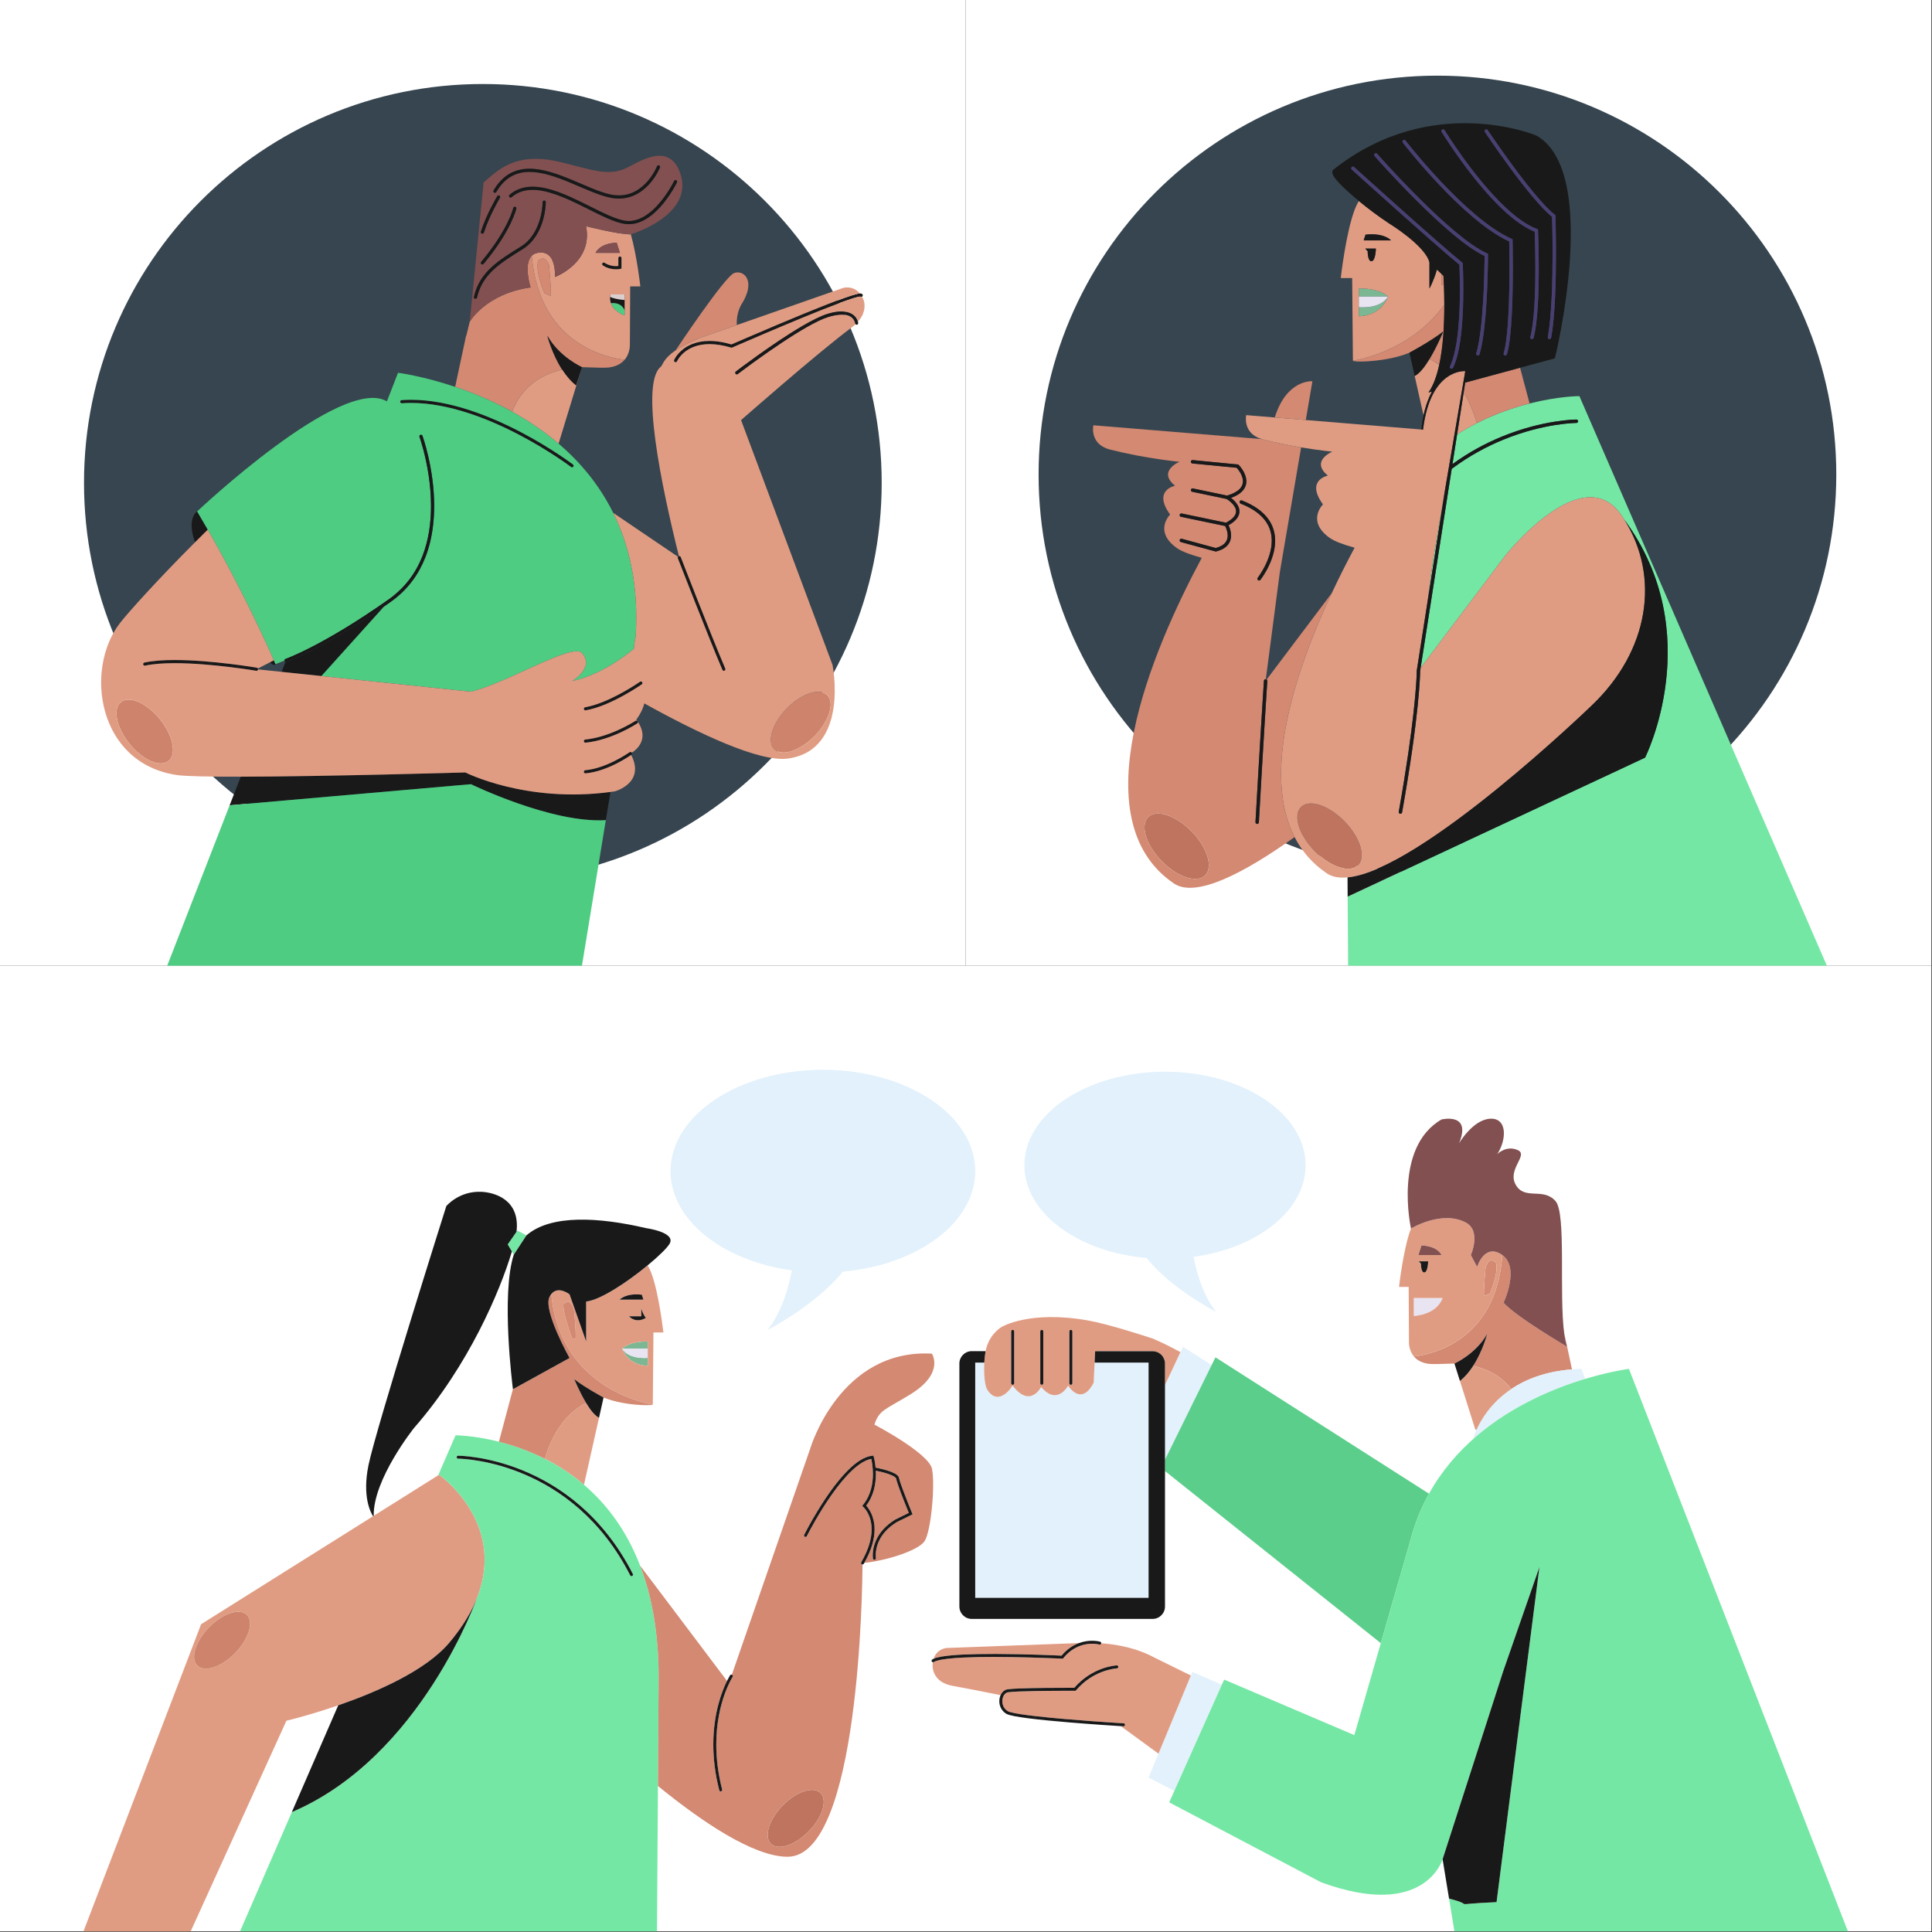 <svg xmlns="http://www.w3.org/2000/svg" xmlns:xlink="http://www.w3.org/1999/xlink" version="1.1" id="Capa_1" x="0px" y="0px" viewBox="0 0 2122 2122" style="enable-background:new 0 0 2122 2122;" xml:space="preserve">
<rect x="0" y="0" width="2122" height="2122" fill="#333333" stroke="none"/>
<g>
	<rect x="0.004" y="1060.66" style="fill:#ffffff;" width="2121.316" height="1060.656"/>
	<rect x="0.004" style="fill:#ffffff;" width="1060.656" height="1060.66"/>
	<path style="fill:#36454f;" d="M92.27,530.328c0,241.938,196.125,438.066,438.062,438.066   c241.934,0,438.063-196.129,438.063-438.066c0-241.934-196.129-438.059-438.063-438.059C288.395,92.27,92.27,288.395,92.27,530.328   z"/>
	<rect x="1060.664" style="fill:#ffffff;" width="1060.656" height="1060.66"/>
	<path style="fill:#36454f;" d="M1140.742,521.152c0,241.941,196.133,438.066,438.066,438.066s438.063-196.125,438.063-438.066   c0-241.934-196.129-438.059-438.063-438.059S1140.742,279.219,1140.742,521.152z"/>
</g>
<g>
	<g>
		<path style="fill:#be745f;" d="M888.41,2011.254c15.02-15.422,20.719-34.215,12.742-41.98c-7.98-7.762-26.605-1.551-41.621,13.875    c-15.012,15.43-20.723,34.215-12.742,41.977C854.766,2032.887,873.398,2026.684,888.41,2011.254z"/>
		<path style="fill:#7ab792;" d="M683.379,1481.207h28.051v-7.758C690.406,1473.207,683.379,1481.207,683.379,1481.207z"/>
		<path style="fill:#7ab792;" d="M683.379,1481.207c7.477,19.551,28.051,18.863,28.051,18.863v-8.695    C711.43,1491.375,690.715,1493.633,683.379,1481.207z"/>
		<path style="fill:#E8E4F2;" d="M711.43,1491.375v-10.168h-28.051C690.715,1493.633,711.43,1491.375,711.43,1491.375z"/>
		<g>
			<path style="fill:#e09c83;" d="M715.074,1397.441c-1.086-2.813-2.359-5.355-3.734-7.66     c-21.512,17.758-51.605,38.07-67.539,39.766v43.902l-18.242-51.801c0,0-12.434-9.887-20.043-0.32     c9.879,107.113,111.5,121.281,111.5,121.281c0-1.508,0.699-79.113,0.699-79.113h10.918     C728.633,1463.496,723.73,1419.656,715.074,1397.441z M632.234,1470.273h-3.754c0,0-10.668-28.688-9.664-38.066l4.769-2.66     c0,0,4.016,0.688,6.77,7.648C630.355,1437.195,632.969,1464.25,632.234,1470.273z M704.352,1437.195     c2,6.961,5.074,10.297,5.074,10.297c-11.477,6.777-18.57-1.762-18.57-1.762c9.539,0.066,13.547,0,13.547,0L704.352,1437.195z      M704.957,1422.016l1.742,5.465h-26.168C680.531,1427.48,687.148,1419.945,704.957,1422.016z M711.43,1481.207v10.168v8.695     c0,0-20.574,0.688-28.051-18.863c0,0,7.027-8,28.051-7.758V1481.207z"/>
			<path style="fill:#e09c83;" d="M643.773,1540.98c-26.621,13.074-39.492,41.664-45.391,61.285     c14.367,7.27,29.031,16.605,43.035,28.566l16.516-73.652C653.254,1554.926,648.223,1548.324,643.773,1540.98z"/>
			<path style="fill:#e09c83;" d="M482.316,1619.754l-1.07,0.668l-70.766,44.453l-0.711,0.441l-188.887,118.637L91.668,2121.32     h117.766l105.141-231.367c0,0,24.93-5.855,56.918-16.914c41.941-14.504,96.016-37.938,122.031-68.855     c15.422-18.324,25.422-35.617,31.418-51.73C555.305,1670.875,482.316,1619.754,482.316,1619.754z M258.363,1815.578     c-15.016,15.418-33.648,21.625-41.621,13.867c-7.98-7.77-2.273-26.559,12.734-41.977c15.012-15.418,33.648-21.637,41.621-13.879     C279.074,1781.352,273.375,1800.152,258.363,1815.578z"/>
		</g>
		<path style="fill:#CE846C;" d="M229.477,1787.469c-15.008,15.418-20.715,34.207-12.734,41.977    c7.973,7.758,26.605,1.551,41.621-13.867c15.012-15.426,20.711-34.227,12.734-41.988    C263.125,1765.832,244.488,1772.051,229.477,1787.469z"/>
		<g>
			<path style="fill:#74e7a4;" d="M703.063,1719.594c-15.18-39.477-37.406-68.055-61.644-88.762     c-14.004-11.961-28.668-21.297-43.035-28.566c-17.902-9.059-35.32-14.961-50.398-18.773c-27.82-7.027-47.633-7.039-47.633-7.039     l-19.105,43.969l1.07-0.668c0,0,72.988,51.121,42.625,132.699c-0.387,1.109-61.856,177.211-204.402,237.863l-56.918,131.004     h457.977l1.043-159.723l0.785-119.41C723.426,1792.664,715.672,1752.387,703.063,1719.594z M694.352,1730.949     c-0.805,0.398-1.773,0.078-2.184-0.715c-31.656-62.102-76.965-94.039-115.336-110.559     c-38.359-16.496-69.754-17.504-73.301-17.559l-0.336-0.004c-0.895,0-1.621-0.727-1.621-1.625c0-0.895,0.727-1.621,1.621-1.617     c0.137,0,31.512,0.016,71.184,16.258c39.656,16.238,87.633,48.762,120.676,113.629     C695.465,1729.563,695.148,1730.535,694.352,1730.949z"/>
			<polygon style="fill:#74e7a4;" points="564.324,1378.059 564.324,1378.059 578.176,1356.91 578.176,1356.902 568.262,1351.563      567.301,1352.938 557.652,1366.805 562.23,1374.531    "/>
		</g>
		<g>
			<path style="fill:#d38972;" d="M960.391,1564.707c5.375-16.477,11.918-16.168,39.852-33.441     c37.613-23.242,23.285-44.504,23.285-44.504c-100.977-5.555-133.391,103.629-133.391,103.629l-86.313,248.996     c0.121,0.043,0.246,0.074,0.363,0.152c0.75,0.48,0.957,1.492,0.465,2.242l-0.035,0.059l-0.141,0.227     c-0.133,0.207-0.316,0.512-0.559,0.93c-0.484,0.828-1.188,2.07-2.02,3.715c-1.676,3.293-3.926,8.184-6.176,14.547     c-4.504,12.723-9.02,31.316-9.02,54.75c0,14.684,1.773,31.277,6.445,49.52c0.215,0.871-0.309,1.758-1.172,1.977     c-0.871,0.219-1.75-0.301-1.969-1.168c-4.742-18.516-6.547-35.383-6.547-50.328c0-34.699,9.711-59.023,15.063-69.789     l-95.461-126.625c12.609,32.793,20.363,73.07,20.363,122.594l-0.785,119.41c47.848,38.988,104.832,77.73,142.371,77.766     c79.059,0.066,82.199-296.984,82.32-321.031c-0.277,0-0.551-0.039-0.805-0.195c-0.742-0.426-0.996-1.34-0.633-2.098     c0.02-0.039,0.02-0.082,0.043-0.109c8.652-14.949,11.394-26.918,11.402-36.121c0-16.484-8.816-24.395-9.191-24.734l-0.004-0.008     l-1.207-1.027l0.996-1.23c8.629-10.531,10.836-23.469,10.836-33.855c0-7.727-1.211-13.949-1.828-16.609     c-6.598,1.211-13.926,5.926-21.18,12.766c-7.769,7.301-15.461,16.898-22.363,26.695c-13.805,19.605-24.473,39.98-26.773,44.473     c-0.297,0.574-0.445,0.863-0.453,0.895l-0.012,0.02c-0.402,0.805-1.371,1.129-2.172,0.723c-0.801-0.398-1.125-1.375-0.723-2.18     c0.008-0.012,5.82-11.648,14.797-26.367c8.984-14.73,21.109-32.563,33.883-45.09c8.52-8.328,17.316-14.402,26.023-15.402     l1.367-0.145l0.371,1.316c0.02,0.07,1.367,4.828,1.992,11.941c3.031,0.57,11.063,2.199,17.332,4.68     c2.625,1.055,4.949,2.219,6.586,3.711c0.922,0.859,1.684,1.887,1.898,3.184c0.148,0.961,0.762,3.051,1.637,5.637     c0.871,2.594,2.023,5.742,3.266,9.035c2.476,6.59,5.34,13.781,7.234,18.473c1.262,3.133,2.094,5.145,2.094,5.145l0.574,1.406     l-17.395,8.543c-10.481,6.438-16.207,13.832-19.379,20.469c-3.16,6.656-3.734,12.578-3.734,16.004     c0,1.734,0.144,2.828,0.176,3.023v0.027l0,0c0.148,0.887-0.449,1.719-1.328,1.867c-0.887,0.145-1.719-0.453-1.871-1.332     c-0.012-0.082-0.223-1.387-0.223-3.586c0-3.781,0.633-10.207,4.059-17.398c3.418-7.191,9.641-15.125,20.652-21.863l0.07-0.047     l14.824-7.277c-1.813-4.441-7.606-18.754-11.117-28.637c-1.398-3.973-2.438-7.133-2.738-8.973     c-0.035-0.238-0.207-0.625-0.688-1.109c-0.457-0.48-1.184-1.023-2.086-1.543c-1.82-1.055-4.352-2.059-7.016-2.918     c-4.711-1.531-9.855-2.641-12.605-3.18c0.055,1.164,0.09,2.379,0.09,3.625c-0.008,10.445-2.141,23.605-10.66,34.734     c2.664,2.844,9.223,11.387,9.223,26.121c0.004,9.641-2.859,21.879-11.301,36.754c23.383-2.238,59.227-13.332,66.199-23.781     c7.168-10.754,11.793-62.043,8.211-79.422C1020.106,1595.977,960.391,1564.707,960.391,1564.707z M901.152,1969.273     c7.977,7.766,2.277,26.559-12.742,41.98c-15.012,15.43-33.645,21.633-41.621,13.871c-7.98-7.762-2.27-26.547,12.742-41.977     C874.547,1967.723,893.172,1961.512,901.152,1969.273z"/>
			<path style="fill:#d38972;" d="M704.691,1543.219c0.246,0.008,0.5,0.023,0.746,0.039c0.316,0.008,0.629,0.02,0.934,0.031     c0.246,0.008,0.492,0.016,0.727,0.027c0.293,0.004,0.574,0.008,0.852,0.012c0.238,0.008,0.481,0.008,0.703,0.012     c0.262,0.008,0.512,0.008,0.754,0.008c0.238,0.012,0.473,0.012,0.703,0.012c0.234,0,0.461-0.012,0.688-0.012     c0.207,0,0.422-0.008,0.621-0.008c0.219-0.004,0.43-0.012,0.644-0.016c0.191,0,0.379-0.004,0.57-0.008     c0.195-0.012,0.379-0.02,0.566-0.027c0.168-0.012,0.336-0.02,0.496-0.027c0.176-0.004,0.34-0.031,0.496-0.039     c0.152-0.004,0.301-0.016,0.438-0.023c0.152-0.016,0.293-0.035,0.43-0.055c0.125-0.008,0.25-0.02,0.359-0.039     c0.129-0.008,0.238-0.027,0.351-0.043c0.102-0.02,0.199-0.031,0.293-0.051c0.098-0.02,0.184-0.039,0.262-0.059     c0.078-0.012,0.152-0.027,0.219-0.059c0.066-0.012,0.125-0.027,0.18-0.059c0.051-0.02,0.09-0.039,0.133-0.051     c0.031-0.027,0.07-0.051,0.09-0.074c0.008-0.012,0.039-0.02,0.043-0.027l0.027-0.074c0,0-101.621-14.168-111.5-121.281     c-0.723,0.895-1.398,1.969-2.023,3.238c-7.156,14.762,22.066,66.969,22.066,66.969l-62.172,34.293c0,0-0.012-0.031-0.016-0.082     l-15.387,57.746c15.078,3.813,32.496,9.715,50.398,18.773c5.898-19.621,18.769-48.211,45.391-61.285     c-7.324-12.098-13.07-26.207-13.07-26.207c12.09,9.414,32.223,20.141,32.223,20.141c0.695,0.285,1.379,0.559,2.086,0.824     c0.418,0.16,0.848,0.313,1.277,0.469c0.281,0.098,0.566,0.203,0.859,0.305c0.469,0.172,0.938,0.32,1.414,0.48     c0.25,0.086,0.5,0.176,0.758,0.246c0.469,0.156,0.949,0.297,1.426,0.441c0.266,0.082,0.523,0.168,0.785,0.242     c0.492,0.141,0.992,0.293,1.496,0.43c0.242,0.063,0.488,0.141,0.734,0.203c0.512,0.141,1.027,0.27,1.547,0.395     c0.23,0.063,0.473,0.129,0.699,0.191c0.523,0.121,1.043,0.246,1.559,0.371c0.234,0.059,0.473,0.113,0.707,0.164     c0.527,0.117,1.051,0.234,1.578,0.348c0.234,0.051,0.453,0.105,0.688,0.152c0.523,0.105,1.047,0.211,1.57,0.313     c0.227,0.043,0.457,0.094,0.695,0.137c0.516,0.098,1.035,0.195,1.551,0.289c0.234,0.043,0.473,0.09,0.707,0.125     c0.5,0.09,0.996,0.168,1.496,0.254c0.246,0.043,0.5,0.086,0.75,0.125c0.484,0.078,0.973,0.148,1.457,0.227     c0.246,0.039,0.5,0.074,0.75,0.113c0.481,0.07,0.965,0.133,1.449,0.199c0.238,0.027,0.484,0.066,0.727,0.102     c0.465,0.059,0.93,0.121,1.391,0.172c0.254,0.027,0.504,0.063,0.758,0.086c0.445,0.063,0.883,0.113,1.32,0.156     c0.266,0.023,0.523,0.055,0.777,0.082c0.426,0.043,0.848,0.078,1.269,0.129c0.258,0.016,0.516,0.051,0.773,0.066     c0.406,0.039,0.801,0.074,1.195,0.105c0.258,0.027,0.527,0.039,0.785,0.07c0.375,0.027,0.75,0.055,1.121,0.078     c0.266,0.023,0.527,0.039,0.789,0.059c0.355,0.02,0.695,0.043,1.043,0.063c0.266,0.016,0.535,0.035,0.797,0.047     C704.047,1543.188,704.371,1543.207,704.691,1543.219z"/>
			<path style="fill:#d38972;" d="M632.234,1470.273c0.734-6.023-1.879-33.078-1.879-33.078c-2.754-6.961-6.77-7.648-6.77-7.648     l-4.769,2.66c-1.004,9.379,9.664,38.066,9.664,38.066H632.234z"/>
		</g>
		<g>
			<path style="fill:#191919;" d="M410.48,1664.875c-0.789-40.227,44.352-96.582,44.352-96.582     c60.039-68.613,94.637-150.852,107.398-193.762l-4.578-7.727l9.648-13.867c4.262-35.473-24.289-43.273-38.582-43.926     c-24.629-1.113-38.512,15.68-38.512,15.68s-77.473,244.938-85.531,284.797c-6.938,34.301,2.363,51.648,5.094,55.828     L410.48,1664.875z"/>
			<path style="fill:#191919;" d="M704.402,1445.73c0,0-4.008,0.066-13.547,0c0,0,7.094,8.539,18.57,1.762     c0,0-3.074-3.336-5.074-10.297L704.402,1445.73z"/>
			<path style="fill:#191919;" d="M704.957,1422.016c-17.809-2.07-24.426,5.465-24.426,5.465h26.168L704.957,1422.016z"/>
			<path style="fill:#191919;" d="M371.492,1873.039l-50.953,117.277c142.547-60.652,204.016-236.754,204.402-237.863     c-5.996,16.113-15.996,33.406-31.418,51.73C467.508,1835.102,413.434,1858.535,371.492,1873.039z"/>
			<path style="fill:#191919;" d="M709.426,1348.871c-51.242-11.957-104.402-15.371-131.25,8.031v0.008l-13.852,21.148     c-14.23,43.648-1.332,144.77-0.953,147.688c0.004,0.051,0.016,0.082,0.016,0.082l62.172-34.293c0,0-29.223-52.207-22.066-66.969     c0.625-1.27,1.301-2.344,2.023-3.238c7.609-9.566,20.043,0.32,20.043,0.32l18.242,51.801v-43.902     c15.934-1.695,46.027-22.008,67.539-39.766c12.23-10.09,21.703-19.352,24.207-23.898     C742.465,1353.348,709.426,1348.871,709.426,1348.871z"/>
			<path style="fill:#191919;" d="M662.926,1534.914c0,0-20.133-10.727-32.223-20.141c0,0,5.746,14.109,13.07,26.207     c4.449,7.344,9.481,13.945,14.16,16.199l0,0L662.926,1534.914z"/>
			<path style="fill:#191919;" d="M1001.746,1661.852c0,0-0.832-2.012-2.094-5.145c-1.895-4.691-4.758-11.883-7.234-18.473     c-1.242-3.293-2.395-6.441-3.266-9.035c-0.875-2.586-1.488-4.676-1.637-5.637c-0.215-1.297-0.977-2.324-1.898-3.184     c-1.637-1.492-3.961-2.656-6.586-3.711c-6.27-2.48-14.301-4.109-17.332-4.68c-0.625-7.113-1.973-11.871-1.992-11.941     l-0.371-1.316l-1.367,0.145c-8.707,1-17.504,7.074-26.023,15.402c-12.773,12.527-24.898,30.359-33.883,45.09     c-8.977,14.719-14.789,26.355-14.797,26.367c-0.402,0.805-0.078,1.781,0.723,2.18c0.801,0.406,1.769,0.082,2.172-0.723     l0.012-0.02c0.008-0.031,0.156-0.32,0.453-0.895c2.301-4.492,12.969-24.867,26.773-44.473     c6.902-9.797,14.594-19.395,22.363-26.695c7.254-6.84,14.582-11.555,21.18-12.766c0.617,2.66,1.828,8.883,1.828,16.609     c0,10.387-2.207,23.324-10.836,33.855l-0.996,1.23l1.207,1.027l0.004,0.008c0.375,0.34,9.191,8.25,9.191,24.734     c-0.008,9.203-2.75,21.172-11.402,36.121c-0.023,0.027-0.023,0.07-0.043,0.109c-0.363,0.758-0.109,1.672,0.633,2.098     c0.254,0.156,0.527,0.195,0.805,0.195c0.563,0.004,1.106-0.262,1.41-0.785c0.191-0.332,0.344-0.652,0.531-0.984     c8.441-14.875,11.305-27.113,11.301-36.754c0-14.734-6.559-23.277-9.223-26.121c8.52-11.129,10.652-24.289,10.66-34.734     c0-1.246-0.035-2.461-0.09-3.625c2.75,0.539,7.894,1.648,12.605,3.18c2.664,0.859,5.195,1.863,7.016,2.918     c0.902,0.52,1.629,1.063,2.086,1.543c0.481,0.484,0.652,0.871,0.688,1.109c0.301,1.84,1.34,5,2.738,8.973     c3.512,9.883,9.305,24.195,11.117,28.637l-14.824,7.277l-0.07,0.047c-11.012,6.738-17.234,14.672-20.652,21.863     c-3.426,7.191-4.059,13.617-4.059,17.398c0,2.199,0.211,3.504,0.223,3.586c0.152,0.879,0.984,1.477,1.871,1.332     c0.879-0.148,1.477-0.98,1.328-1.867l0,0v-0.027c-0.031-0.195-0.176-1.289-0.176-3.023c0-3.426,0.574-9.348,3.734-16.004     c3.172-6.637,8.898-14.031,19.379-20.469l17.395-8.543L1001.746,1661.852z"/>
			<path style="fill:#191919;" d="M804.188,1839.539c-0.117-0.078-0.242-0.109-0.363-0.152c-0.688-0.234-1.461-0.016-1.883,0.621     c-0.027,0.039-1.422,2.18-3.418,6.211c-5.352,10.766-15.063,35.09-15.063,69.789c0,14.945,1.805,31.813,6.547,50.328     c0.219,0.867,1.098,1.387,1.969,1.168c0.863-0.219,1.387-1.105,1.172-1.977c-4.672-18.242-6.445-34.836-6.445-49.52     c0-23.434,4.516-42.027,9.02-54.75c2.25-6.363,4.5-11.254,6.176-14.547c0.832-1.645,1.535-2.887,2.02-3.715     c0.242-0.418,0.426-0.723,0.559-0.93l0.141-0.227l0.035-0.059C805.144,1841.031,804.938,1840.02,804.188,1839.539z"/>
			<path style="fill:#191919;" d="M574.379,1615.129c-39.672-16.242-71.047-16.258-71.184-16.258     c-0.895-0.004-1.621,0.723-1.621,1.617c0,0.898,0.727,1.625,1.621,1.625l0.336,0.004c3.547,0.055,34.941,1.063,73.301,17.559     c38.371,16.52,83.68,48.457,115.336,110.559c0.41,0.793,1.379,1.113,2.184,0.715c0.797-0.414,1.113-1.387,0.703-2.191     C662.012,1663.891,614.035,1631.367,574.379,1615.129z"/>
		</g>
	</g>
	<g>
		<polygon style="fill:#E2F1FB;" points="1279.555,1521.27 1296.523,1485.094 1299.266,1479.25 1330.793,1499.309 1279.555,1603.25       "/>
		<path style="fill:#5bce8b;" d="M1330.793,1499.309l4.188-8.484l234.555,149.766c-6.543,11.813-12.188,24.625-16.703,38.496    c-0.008,0-0.027,0.016-0.027,0.016l-0.129,0.457c-1.43,4.41-2.73,8.961-3.914,13.594l-32.16,111.605l-237.047-189.043v-12.465    L1330.793,1499.309z"/>
		<polygon style="fill:#E2F1FB;" points="1309.582,1836.367 1342.027,1850.379 1289.84,1967.016 1261.531,1952.426     1272.426,1926.117 1307.973,1840.258   "/>
		<path style="fill:#d38972;" d="M1659.934,1525.59c-8.223-10.582-21.277-20.754-41.867-25.398    c10.719-16.57,15.438-35.309,15.438-35.309c-12.328,22.199-36.039,32.742-36.039,32.742c-14.051,0.574-24.574,0.789-27.98,0.359    c-1.262-0.156-2.434-0.379-3.559-0.637c-0.297-0.074-0.578-0.152-0.871-0.219c-0.859-0.234-1.672-0.48-2.449-0.75    c-0.227-0.09-0.461-0.156-0.684-0.246c-0.949-0.375-1.852-0.773-2.684-1.219c-0.098-0.047-0.18-0.102-0.273-0.16    c-0.727-0.395-1.398-0.824-2.039-1.262c-0.191-0.145-0.395-0.285-0.582-0.434c-0.543-0.41-1.055-0.824-1.531-1.258    c-0.129-0.125-0.277-0.238-0.398-0.367c-0.527-0.5-1.023-1.016-1.461-1.543c0.008,0,0.008,0,0.02,0    c18.289-2.055,90.445-16.238,97.09-111.395c0.004,0.012,0.012,0.016,0.02,0.016c19.52,13.84,1.324,52.344,1.324,52.344    c13.605,15.406,69.887,48.395,69.887,48.395c-1.375-3.773-2.402-8.672-3.191-14.336l0.121-0.031l8.355,39.164    C1697.449,1506.355,1675.828,1514.945,1659.934,1525.59z"/>
		<path style="fill:#E8E4F2;" d="M1552.805,1445.387v-19.738h31.66C1577.645,1444.656,1552.805,1445.387,1552.805,1445.387z"/>
		<path style="fill:#d38972;" d="M1638.344,1383.926l4.637,2.586c3.527,11.098-6.547,34.137-6.547,34.137l-6.484,2.797    c-0.711-5.84,1.82-32.102,1.82-32.102C1634.453,1384.582,1638.344,1383.926,1638.344,1383.926z"/>
		<path style="fill:#E2F1FB;" d="M1621.301,1577.707c-1.094,0.844-2.188,1.668-3.277,2.527c0,0,1.016-3.965,3.766-10.059    c5.082-11.262,16.156-29.863,38.145-44.586c15.895-10.645,37.516-19.234,66.645-21.543c3.371-0.27,6.801-0.477,10.375-0.566    l4.164,10.996C1707.164,1524.715,1660.859,1543.711,1621.301,1577.707z"/>
		<path style="fill:#74e7a4;" d="M1284.199,1979.625l166.848,87.781c114.223,41.699,133.414-25.289,133.418-25.316l13,79.23h432.191    l-240.531-617.84c0,0-19.719,2.465-48.008,10.996c-33.953,10.238-80.258,29.234-119.816,63.23    c-19.734,16.969-37.781,37.656-51.766,62.883c-6.543,11.813-12.188,24.625-16.703,38.496c-0.008,0-0.027,0.016-0.027,0.016    l-0.129,0.457c-1.43,4.41-2.73,8.961-3.914,13.594l-32.16,111.605l-29.086,100.977l-142.98-60.953l-2.508,5.598l-52.188,116.637    L1284.199,1979.625z M1584.465,2042.078L1651,1835.652l39.844-114.578l-47.113,368.121c-57.676,2.543-18.574,4.555-52.172-3.871    L1584.465,2042.078z"/>
		<path style="fill:#E2F1FB;" d="M1261.531,1754.996h-190.41v-258.41h9.957c-0.637,12.195,0.461,25.5,3.309,29.867    c12.918,19.777,27.824-4.527,27.824-4.527c19.375,25.371,31.34,1.383,31.34,1.383c17.5,21.223,29.641-1.383,29.641-1.383    s14.203,23.527,28.039-3.223l1.027-22.117h59.273V1754.996z"/>
		<g>
			<path style="fill:#e09c83;" d="M1279.555,1521.27l16.969-36.176c-8.891-4.785-19.867-10.426-28.871-14.207v-0.156     c0,0-0.695-0.234-1.926-0.633c-0.004,0-0.004,0-0.016-0.016c-9.09-2.992-48.309-15.734-70.016-19.645     c-64.73-11.652-95.473,6.926-95.473,6.926s-11.758,6.582-16.605,22.133c-0.418,1.336-0.773,2.875-1.094,4.527     c-0.723,3.688-1.203,8.047-1.445,12.563c-0.637,12.195,0.461,25.5,3.309,29.867c12.918,19.777,27.824-4.527,27.824-4.527     c19.375,25.371,31.34,1.383,31.34,1.383c17.5,21.223,29.641-1.383,29.641-1.383s14.203,23.527,28.039-3.223l1.027-22.117     l0.582-12.469h64.145c7.027,0.539,12.57,6.344,12.57,13.504V1521.27z M1113.902,1519.34c0,0.91-0.73,1.641-1.641,1.641     c-0.906,0-1.637-0.73-1.637-1.641v-57.039c0-0.91,0.73-1.645,1.637-1.645c0.91,0,1.641,0.734,1.641,1.645V1519.34z      M1145.863,1519.34c0,0.91-0.73,1.641-1.637,1.641c-0.91,0-1.645-0.73-1.645-1.641v-57.039c0-0.91,0.734-1.645,1.645-1.645     c0.906,0,1.637,0.734,1.637,1.645V1519.34z M1177.82,1519.34c0,0.91-0.73,1.641-1.633,1.641c-0.906,0-1.641-0.73-1.641-1.641     v-57.039c0-0.91,0.734-1.645,1.641-1.645c0.902,0,1.633,0.734,1.633,1.645V1519.34z"/>
			<path style="fill:#e09c83;" d="M1024.281,1829.727c0-1.469,0.125-2.781,0.301-4.035c0.387,0.063,0.797-0.004,1.152-0.242     c1.027-0.703,3.117-1.453,5.945-2.09c0.77-0.176,1.574-0.348,2.449-0.492c4.09-0.75,9.297-1.336,15.234-1.773     c2.684-0.195,5.543-0.363,8.492-0.508c10.129-0.492,21.656-0.688,33.328-0.688c27.742,0,56.285,1.066,68.809,1.594     c4.176,0.176,6.563,0.301,6.57,0.301l0.832,0.035l0.527-0.645c7.113-8.777,15.004-12.813,21.883-14.563     c3.59-0.918,6.906-1.215,9.676-1.23c0.551,0,1.086,0.016,1.59,0.035c3.41,0.141,5.723,0.691,6.25,0.828l0.113,0.027     c0.867,0.25,1.781-0.254,2.027-1.125c0.031-0.102,0.02-0.215,0.027-0.32c35.508,2.574,54.855,13.934,58.73,15.867     c1.738,0.867,19.262,9.48,39.754,19.555l-35.547,85.859l-41.418-30.219c1.891,0.113,2.93,0.176,2.93,0.176     c0.902,0.055,1.684-0.637,1.734-1.539c0.055-0.902-0.633-1.68-1.539-1.734c-0.004,0-0.117-0.012-0.293-0.02     c-0.926-0.055-4.27-0.258-9.355-0.586c-6.031-0.398-14.473-0.969-24.102-1.672c-19.25-1.406-43.277-3.359-62.309-5.527     c-12.672-1.434-23.184-2.992-28.379-4.484c-1.371-0.379-2.371-0.789-2.785-1.051c-4.258-2.621-6-6.855-6.016-10.953     c-0.004-2.504,0.684-4.902,1.828-6.676s2.648-2.875,4.395-3.137c2.348-0.359,6.84-0.656,12.402-0.875     c5.586-0.227,12.258-0.391,19.125-0.504c13.723-0.219,28.184-0.258,36.066-0.258c3.734,0,5.984,0.008,5.992,0.008h0.762     l0.496-0.582c18.145-21.516,41.777-23.824,44.508-24.016l0.254-0.016c0.043,0,0.07-0.02,0.117-0.027     c0.848-0.102,1.488-0.809,1.445-1.68c-0.035-0.902-0.801-1.609-1.703-1.57c-0.117,0.016-6.805,0.297-16.02,3.594     c-9.051,3.23-20.559,9.406-30.574,21.02c-0.945-0.004-2.762-0.004-5.277-0.004c-11.844,0-38.469,0.078-55.316,0.754     c-5.621,0.227-10.129,0.512-12.766,0.906c-2.863,0.43-5.164,2.246-6.676,4.625c-0.355,0.559-0.672,1.16-0.949,1.777     c-21.758-4.367-41.234-8.191-52.844-10.246C1023.539,1847.598,1024.281,1829.727,1024.281,1829.727z"/>
			<path style="fill:#e09c83;" d="M1178.32,1807.832c-4.191,2.449-8.422,5.883-12.398,10.645c-5.398-0.254-37.969-1.734-70.66-1.852     c-1.363,0-2.723,0-4.078,0c-22.703,0-44.852,0.684-57.645,3.008c-3.383,0.621-6.074,1.332-8.109,2.277     c3.52-11.066,14.168-11.867,14.168-11.867l145.473-5.383C1182.863,1805.465,1180.598,1806.504,1178.32,1807.832z"/>
			<polygon style="fill:#e09c83;" points="1603.504,1516.758 1597.465,1497.625 1603.504,1516.758    "/>
			<path style="fill:#e09c83;" d="M1618.066,1500.191c20.59,4.645,33.645,14.816,41.867,25.398     c-21.988,14.723-33.063,33.324-38.145,44.586l-1.324,0.199l-16.961-53.617     C1609.246,1512.254,1614.074,1506.379,1618.066,1500.191z"/>
			<path style="fill:#e09c83;" d="M1549.75,1349.363c-8.406,21.566-13.148,64.109-13.148,64.109h10.598     c0,0,0.316,59.32,0.316,60.781c0,0.922-0.109,9.07,5.457,15.637c18.289-2.055,90.445-16.238,97.09-111.395     c-19.516-13.813-27.668,12.98-27.668,12.98l-6.914-12.965c0,0,11.957-26.676-5.781-35.875     C1583.281,1328.953,1549.75,1349.363,1549.75,1349.363z M1631.77,1391.344c2.684-6.762,6.574-7.418,6.574-7.418l4.637,2.586     c3.527,11.098-6.547,34.137-6.547,34.137l-6.484,2.797C1629.238,1417.605,1631.77,1391.344,1631.77,1391.344z M1583.281,1378.512     h-25.398l3.383-10.598C1579.625,1368.734,1583.281,1378.512,1583.281,1378.512z M1560.68,1387.895l-2.348-2.543h10.305     c0,0-0.266,11.898-4.164,12.238C1560.57,1397.926,1560.68,1387.895,1560.68,1387.895z M1552.805,1425.648h31.66     c-6.82,19.008-31.66,19.738-31.66,19.738V1425.648z"/>
		</g>
		<g>
			<path style="fill:#191919;" d="M1690.844,1721.074l-47.113,368.121c-57.676,2.543-18.574,4.555-52.172-3.871l-7.094-43.246     L1651,1835.652L1690.844,1721.074z"/>
			<path style="fill:#191919;" d="M1603.504,1516.758l-6.039-19.133c0,0,23.711-10.543,36.039-32.742     c0,0-4.719,18.738-15.438,35.309C1614.074,1506.379,1609.246,1512.254,1603.504,1516.758z"/>
			<path style="fill:#191919;" d="M1568.637,1385.352c0,0-0.266,11.898-4.164,12.238c-3.902,0.336-3.793-9.695-3.793-9.695     l-2.348-2.543H1568.637z"/>
			<path style="fill:#191919;" d="M1099.953,1860.07c1.512-2.379,3.813-4.195,6.676-4.625c2.637-0.395,7.145-0.68,12.766-0.906     c16.848-0.676,43.473-0.754,55.316-0.754c2.516,0,4.332,0,5.277,0.004c10.016-11.613,21.523-17.789,30.574-21.02     c9.215-3.297,15.902-3.578,16.02-3.594c0.902-0.039,1.668,0.668,1.703,1.57c0.043,0.871-0.598,1.578-1.445,1.68     c-0.047,0.008-0.074,0.027-0.117,0.027l-0.254,0.016c-2.73,0.191-26.363,2.5-44.508,24.016l-0.496,0.582h-0.762     c-0.008,0-2.258-0.008-5.992-0.008c-7.883,0-22.344,0.039-36.066,0.258c-6.867,0.113-13.539,0.277-19.125,0.504     c-5.563,0.219-10.055,0.516-12.402,0.875c-1.746,0.262-3.25,1.363-4.395,3.137s-1.832,4.172-1.828,6.676     c0.016,4.098,1.758,8.332,6.016,10.953c0.414,0.262,1.414,0.672,2.785,1.051c5.195,1.492,15.707,3.051,28.379,4.484     c19.031,2.168,43.059,4.121,62.309,5.527c9.629,0.703,18.07,1.273,24.102,1.672c5.086,0.328,8.43,0.531,9.355,0.586     c0.176,0.008,0.289,0.02,0.293,0.02c0.906,0.055,1.594,0.832,1.539,1.734c-0.051,0.902-0.832,1.594-1.734,1.539     c0,0-1.039-0.063-2.93-0.176c-8.148-0.512-32.184-2.055-57.102-4.156c-15.344-1.285-31.023-2.781-43.566-4.359     c-6.27-0.793-11.754-1.609-16.043-2.438c-2.145-0.422-3.988-0.848-5.5-1.277c-1.52-0.434-2.684-0.848-3.609-1.406     c-5.324-3.277-7.59-8.73-7.578-13.754c0.008-2.363,0.484-4.648,1.395-6.66C1099.281,1861.23,1099.598,1860.629,1099.953,1860.07z     "/>
			<path style="fill:#191919;" d="M1023.914,1822.719c0.445-0.293,0.965-0.555,1.516-0.809c2.035-0.945,4.727-1.656,8.109-2.277     c12.793-2.324,34.941-3.008,57.645-3.008c1.355,0,2.715,0,4.078,0c32.691,0.117,65.262,1.598,70.66,1.852     c3.977-4.762,8.207-8.195,12.398-10.645c2.277-1.328,4.543-2.367,6.75-3.172c5.398-1.969,10.438-2.559,14.41-2.543     c5.297,0,8.75,0.977,8.863,1.008c0.762,0.223,1.203,0.945,1.145,1.711c-0.008,0.105,0.004,0.219-0.027,0.32     c-0.246,0.871-1.16,1.375-2.027,1.125l-0.113-0.027c-0.527-0.137-2.84-0.688-6.25-0.828c-0.504-0.02-1.039-0.035-1.59-0.035     c-2.77,0.016-6.086,0.313-9.676,1.23c-6.879,1.75-14.77,5.785-21.883,14.563l-0.527,0.645l-0.832-0.035     c-0.008,0-2.395-0.125-6.57-0.301c-12.523-0.527-41.066-1.594-68.809-1.594c-11.672,0-23.199,0.195-33.328,0.688     c-2.949,0.145-5.809,0.313-8.492,0.508c-5.938,0.438-11.145,1.023-15.234,1.773c-0.875,0.145-1.68,0.316-2.449,0.492     c-2.828,0.637-4.918,1.387-5.945,2.09c-0.355,0.238-0.766,0.305-1.152,0.242c-0.441-0.066-0.855-0.297-1.129-0.699     C1022.957,1824.238,1023.156,1823.219,1023.914,1822.719z"/>
			<path style="fill:#191919;" d="M1053.734,1764.512v-266.891c0-7.508,6.09-13.598,13.598-13.598h15.191     c-0.723,3.688-1.203,8.047-1.445,12.563h-9.957v258.41h190.41v-258.41h-59.273l0.582-12.469h64.145     c7.027,0.539,12.57,6.344,12.57,13.504v23.648v81.98v12.465v148.797c0,7.52-6.09,13.609-13.598,13.609h-198.625     C1059.824,1778.121,1053.734,1772.031,1053.734,1764.512z"/>
			<path style="fill:#191919;" d="M1112.262,1520.98c-0.906,0-1.637-0.73-1.637-1.641v-57.039c0-0.91,0.73-1.645,1.637-1.645     c0.91,0,1.641,0.734,1.641,1.645v57.039C1113.902,1520.25,1113.172,1520.98,1112.262,1520.98z"/>
			<path style="fill:#191919;" d="M1144.227,1520.98c-0.91,0-1.645-0.73-1.645-1.641v-57.039c0-0.91,0.734-1.645,1.645-1.645     c0.906,0,1.637,0.734,1.637,1.645v57.039C1145.863,1520.25,1145.133,1520.98,1144.227,1520.98z"/>
			<path style="fill:#191919;" d="M1176.188,1520.98c-0.906,0-1.641-0.73-1.641-1.641v-57.039c0-0.91,0.734-1.645,1.641-1.645     c0.902,0,1.633,0.734,1.633,1.645v57.039C1177.82,1520.25,1177.09,1520.98,1176.188,1520.98z"/>
		</g>
		<g>
			<path style="fill:#825050;" d="M1583.281,1378.512h-25.398l3.383-10.598C1579.625,1368.734,1583.281,1378.512,1583.281,1378.512z     "/>
			<path style="fill:#825050;" d="M1583.281,1229.566c0,0,33.672-8.156,19.168,26.301c0,0,15.16-26.168,34.324-27.137     c19.164-0.977,17.977,23.5,7.691,38.918c0,0,9.66-9.977,22.352-4.539c12.699,5.445-11.902,21.094-1.934,38.32     c9.98,17.234,30.043,2.324,43.645,17.824c12.016,13.684,3.625,102.785,9.574,145.66c0.789,5.664,1.816,10.563,3.191,14.336     c0,0-56.281-32.988-69.887-48.395c0,0,18.195-38.504-1.324-52.344c-0.008,0-0.016-0.004-0.02-0.016     c-19.516-13.813-27.668,12.98-27.668,12.98l-6.914-12.965c0,0,11.957-26.676-5.781-35.875     c-26.418-13.684-59.949,6.727-59.949,6.727S1529.91,1260.398,1583.281,1229.566z"/>
		</g>
	</g>
	<path style="fill:#E2F1FB;" d="M1071.121,1286.301c0-61.465-74.91-111.293-167.313-111.293S736.5,1224.836,736.5,1286.301   c0,53.711,57.184,98.531,133.262,108.992c-3.969,21.176-11.668,46.117-26.582,65.363c0,0,53.281-27.371,82.508-64.031   C1007.746,1389.488,1071.121,1342.832,1071.121,1286.301z"/>
	<path style="fill:#E2F1FB;" d="M1125.137,1279.867c0-56.738,69.137-102.723,154.418-102.723   c85.285,0,154.422,45.984,154.422,102.723c0,49.563-52.781,90.926-122.996,100.582c3.668,19.547,10.77,42.57,24.531,60.328   c0,0-49.172-25.258-76.152-59.094C1183.633,1375.098,1125.137,1332.035,1125.137,1279.867z"/>
</g>
<g>
	<path style="fill:#191919;" d="M908.512,334.32c-16.98,6.625-37.371,15.07-55.695,22.797c-24.883,10.496-45.91,19.66-49.41,21.191   c-2.121-0.621-4.188-1.188-6.18-1.637c-6.637-1.523-12.574-2.176-17.875-2.176c-14.828-0.016-24.629,5.148-30.621,10.355   c-6.004,5.215-8.238,10.41-8.312,10.57c-0.375,0.879,0.039,1.895,0.91,2.273c0.879,0.371,1.891-0.039,2.266-0.91v-0.008   l0.016-0.023c0.059-0.129,0.332-0.695,0.805-1.5c1.07-1.828,3.281-5.043,7.102-8.227c5.5-4.578,14.25-9.066,27.836-9.078   c3.477,0,7.289,0.32,11.43,0.992c3.801,0.621,7.867,1.535,12.262,2.848l0.613,0.18l0.582-0.25c0.004,0,1.996-0.883,5.527-2.41   c12.359-5.367,43.441-18.789,72.84-30.863c14.707-6.031,29-11.727,40.297-15.914c5.652-2.09,10.555-3.797,14.379-4.98   c1.902-0.59,3.539-1.051,4.848-1.348c1.289-0.309,2.289-0.445,2.746-0.438h0.063c0.508,0.348,1.164,0.438,1.75,0.141   c0.031-0.012,0.043-0.043,0.078-0.063c0.789-0.457,1.102-1.434,0.688-2.262c-0.352-0.688-0.957-0.996-1.375-1.113   c-0.434-0.137-0.813-0.16-1.203-0.16c-0.145,0-0.332,0.031-0.481,0.043c-1.016,0.059-2.18,0.262-3.68,0.633   C934.305,324.574,922.609,328.82,908.512,334.32z"/>
	<path style="fill:#191919;" d="M228.203,581.762c-3.777-6.609-7.66-13.301-11.672-20.055c0,0-11.922,7.059-2.293,33.895   C218.801,591.035,223.465,586.41,228.203,581.762z"/>
	<path style="fill:#191919;" d="M302.539,729.426c0,0-0.629-1.477-1.793-4.16c-1.516,0.77-2.949,1.52-4.301,2.223   C299.5,730.25,301.648,731.102,302.539,729.426z"/>
	<g>
		<path style="fill:#d38972;" d="M806.41,299.855c-10.508,3.824-64.383,84.988-64.402,85.02c6.332-4.289,15.57-9.184,29.34-14.578    l37.973-13.27c-0.957-12.652,4.734-22.156,4.734-22.156C831.102,308.418,816.918,296.035,806.41,299.855z"/>
		<path style="fill:#d38972;" d="M584.019,280.969c-9.469,9.441-1.238,34.707-1.238,34.707c-49.457,6.992-66.871,37.75-66.871,37.75    v-0.008c-1.262,5.355-2.531,10.539-3.789,15.41l-0.219-0.066l-11.996,56.141c19.035,6.387,40.719,15.215,62.625,27.289    c5.785-15.473,20.113-38.352,54.93-46.207c-11.297-17.469-16.269-37.223-16.269-37.223c12.992,23.395,37.984,34.516,37.984,34.516    c14.816,0.609,25.906,0.832,29.492,0.379c1.332-0.16,2.562-0.402,3.746-0.676c0.313-0.07,0.613-0.156,0.922-0.234    c0.898-0.23,1.762-0.496,2.582-0.789c0.238-0.086,0.492-0.16,0.715-0.246c1.004-0.402,1.953-0.828,2.836-1.293    c0.102-0.051,0.183-0.113,0.285-0.168c0.766-0.418,1.469-0.867,2.144-1.328c0.207-0.156,0.41-0.305,0.621-0.453    c0.57-0.426,1.109-0.879,1.617-1.34c0.137-0.121,0.285-0.242,0.418-0.375c0.551-0.523,1.066-1.063,1.539-1.617    c-0.008,0-0.02-0.008-0.023-0.008C667.012,392.988,592.43,378.309,584.019,280.969z"/>
		<path style="fill:#d38972;" d="M604.934,325.094c0.75-6.156-1.918-33.836-1.918-33.836c-2.816-7.129-6.934-7.832-6.934-7.832    l-4.875,2.738c-3.723,11.691,6.898,35.98,6.898,35.98L604.934,325.094z"/>
	</g>
	<path style="fill:#191919;" d="M433.453,653.231c-0.234,0.223-0.473,0.434-0.711,0.652c0.133-0.109,0.285-0.207,0.418-0.32   L433.453,653.231z"/>
	<path style="fill:#191919;" d="M511.109,848.414c0,0-151.937,4.477-246.66,4.672l-12.23,31.41l265.051-23.188   c0,0,88.332,43.117,148.125,39.5l0,0l4.758-29.004l0.32-1.961C577.637,882.316,511.109,848.414,511.109,848.414z"/>
	<path style="fill:#191919;" d="M314.754,726.992c-0.41,0.141-0.824,0.106-1.199-0.039l-4.273,10.984l43.746,4.586l68.902-76.496   C353.727,713.25,314.895,726.938,314.754,726.992z"/>
	<path style="fill:#191919;" d="M601.191,368.762c0,0,4.973,19.754,16.269,37.223c4.211,6.516,9.301,12.715,15.344,17.457   l6.371-20.164C639.176,403.277,614.184,392.156,601.191,368.762z"/>
	<path style="fill:#191919;" d="M441.375,442.914c3.332-0.246,6.703-0.363,10.078-0.363c41.43-0.016,85.449,17.547,119.051,35.168   c16.797,8.805,31,17.621,40.988,24.23c5.004,3.297,8.945,6.047,11.637,7.973c1.344,0.961,2.379,1.715,3.078,2.23   c0.691,0.512,1.043,0.777,1.043,0.777c0.758,0.582,1.844,0.43,2.422-0.328c0.578-0.762,0.426-1.844-0.328-2.426l0,0   c-0.055-0.039-23.367-17.77-57.231-35.52c-33.879-17.742-78.262-35.547-120.66-35.566c-3.457,0-6.902,0.121-10.328,0.371   c-0.961,0.07-1.672,0.898-1.598,1.848C439.594,442.266,440.422,442.98,441.375,442.914z"/>
	<path style="fill:#191919;" d="M681.289,295.328l1.34-0.309v-11.594c0-0.953-0.785-1.727-1.738-1.727   c-0.953,0-1.723,0.773-1.723,1.727h-0.008v0.648v8.09c-0.66,0.078-1.535,0.145-2.57,0.145c-3.004,0-7.269-0.586-11.457-3.02   c-0.367-0.215-0.742-0.426-1.113-0.668c-0.797-0.531-1.867-0.32-2.398,0.484c-0.527,0.789-0.316,1.863,0.477,2.391   c5.297,3.523,10.773,4.273,14.492,4.273C679.375,295.77,681.191,295.352,681.289,295.328z"/>
	<path style="fill:#191919;" d="M684.945,345.973c-2.996-1.098-11.113-4.758-13.961-12.988c8.98-0.879,13.176,3.504,15.109,7.852   V329.48c0,0-9.383-0.465-16.086-3.367C669.543,339.336,681.238,344.633,684.945,345.973z"/>
	<path style="fill:#191919;" d="M685.957,346.313c-0.059-0.012-0.156-0.051-0.254-0.082   C685.82,346.273,685.898,346.301,685.957,346.313z"/>
	<path style="fill:#191919;" d="M685.539,346.18c-0.145-0.043-0.309-0.102-0.496-0.176   C685.238,346.078,685.394,346.137,685.539,346.18z"/>
	<path style="fill:#4ecc82;" d="M670.984,332.984c2.848,8.23,10.965,11.891,13.961,12.988c0.031,0.012,0.063,0.023,0.098,0.031   c0.187,0.074,0.351,0.133,0.496,0.176c0.066,0.023,0.113,0.035,0.164,0.051c0.098,0.031,0.195,0.07,0.254,0.082   c0.082,0.027,0.137,0.043,0.137,0.043v-5.52C684.16,336.488,679.965,332.105,670.984,332.984z"/>
	<path style="fill:#dbcece;" d="M670.008,326.113L670.008,326.113c6.703,2.902,16.086,3.367,16.086,3.367v-6.094h-15.867   C670.086,324.344,670.031,325.23,670.008,326.113z"/>
	<path style="fill:#191919;" d="M702.922,748.805c0,0-0.508,0.348-1.465,0.996c-3.379,2.258-12.23,8.023-23.176,13.715   c-10.926,5.684-23.977,11.293-35.578,13.273c-0.949,0.16-1.574,1.059-1.418,2c0.164,0.941,1.063,1.578,1.996,1.414   c13.977-2.418,29.297-9.555,41.219-16.09c11.879-6.516,20.332-12.434,20.406-12.484v-0.004c0.785-0.543,0.973-1.625,0.43-2.402   c-0.027-0.043-0.066-0.059-0.09-0.082C704.676,748.445,703.672,748.269,702.922,748.805z"/>
	<path style="fill:#191919;" d="M697.91,791.769L697.91,791.769l-0.297,0.191c-2.973,1.922-28.461,17.711-54.793,20.32   c-0.949,0.09-1.648,0.953-1.551,1.887c0.094,0.961,0.945,1.652,1.899,1.559c29.246-2.957,56.523-21.004,56.641-21.066   c0.723-0.481,0.941-1.379,0.594-2.141c-0.031-0.078-0.051-0.18-0.102-0.262c-0.074-0.106-0.18-0.176-0.273-0.277   C699.453,791.441,698.59,791.324,697.91,791.769z"/>
	<path style="fill:#191919;" d="M691.438,826.215L691.438,826.215l-0.266,0.188c-1.375,0.957-7.891,5.379-16.863,9.785   c-8.965,4.422-20.391,8.805-31.469,9.777c-0.953,0.09-1.656,0.934-1.574,1.867c0.09,0.961,0.926,1.664,1.883,1.582   c12.543-1.121,25.066-6.223,34.492-11.027c8.645-4.406,14.621-8.523,15.609-9.215c0.094-0.07,0.195-0.148,0.207-0.148   c0.731-0.519,0.91-1.5,0.465-2.258c-0.031-0.059-0.039-0.105-0.066-0.152C693.301,825.844,692.223,825.668,691.438,826.215z"/>
	<g>
		<path style="fill:#4ecc82;" d="M673.508,563.277c-15.398-31.082-36.582-56.035-59.981-76.043    c-16.324-13.961-33.723-25.516-50.996-35.043c-21.906-12.074-43.59-20.902-62.625-27.289    c-36.18-12.129-62.738-15.457-62.738-15.457l-12.215,31.375c-49.605-29.141-208.422,120.887-208.422,120.887    c4.012,6.754,7.895,13.445,11.672,20.055c39.145,68.406,65.648,127.688,72.543,143.504c1.164,2.684,1.793,4.16,1.793,4.16    s3.684-1.352,9.941-3.918c-0.063-0.77,0.363-1.512,1.121-1.785c0,0,0.148-0.047,0.453-0.164c0.313-0.113,0.785-0.289,1.414-0.543    c1.258-0.492,3.137-1.246,5.621-2.324c4.98-2.152,12.387-5.547,22.059-10.555c19.352-10,47.762-26.398,83.961-51.949    c1.973-1.387,3.824-2.832,5.633-4.305c0.238-0.219,0.477-0.43,0.711-0.652l-0.293,0.332c6.156-5.043,11.43-10.547,15.949-16.383    c6.344-8.199,11.207-17.063,14.832-26.293c7.012-17.856,9.465-37.039,9.465-55.082c0-11.918-1.07-23.332-2.586-33.527    c-3.387-22.707-8.988-39.367-9.938-42.07c-0.094-0.258-0.137-0.379-0.137-0.379l0,0c-0.328-0.895,0.137-1.891,1.035-2.219    c0.895-0.324,1.891,0.141,2.215,1.035c0.039,0.109,12.871,35.434,12.871,77.16c0,3.672-0.133,7.406-0.352,11.168    c-0.719,12.43-2.707,25.172-6.66,37.547c-0.816,2.555-1.699,5.106-2.699,7.633c-7.207,18.387-19.18,35.559-38.051,48.867    c-2.43,1.711-4.816,3.375-7.176,5.008l-68.902,76.496l164.242,17.191c39.777-9.473,111.582-54.039,121.906-42.477    c14.352,16.059-10.879,30.828-10.879,30.828c35.473-7.168,67.984-35.566,67.984-35.566c0.332-5.164,0.988-9.391,1.848-12.883    C701.652,644.539,691.555,599.699,673.508,563.277z M629.672,512.602c-0.578,0.758-1.664,0.91-2.422,0.328    c0,0-0.352-0.266-1.043-0.777c-0.699-0.516-1.734-1.269-3.078-2.23c-2.691-1.926-6.633-4.676-11.637-7.973    c-9.988-6.609-24.191-15.426-40.988-24.23c-33.602-17.621-77.621-35.184-119.051-35.168c-3.375,0-6.746,0.117-10.078,0.363    c-0.953,0.066-1.781-0.648-1.848-1.605c-0.074-0.949,0.637-1.777,1.598-1.848c3.426-0.25,6.871-0.371,10.328-0.371    c42.398,0.02,86.781,17.824,120.66,35.566c33.863,17.75,57.176,35.48,57.231,35.52l0,0    C630.098,510.758,630.25,511.84,629.672,512.602z"/>
		<path style="fill:#4ecc82;" d="M517.269,861.309l-265.051,23.188l12.23-31.41l-80.809,207.574h455.535l26.219-159.852    C605.602,904.426,517.269,861.309,517.269,861.309z"/>
		<polygon style="fill:#EDD9B5;" points="309.277,737.938 309.281,737.938 313.555,726.953   "/>
	</g>
	<path style="fill:#191919;" d="M313.555,726.953L313.555,726.953c0.375,0.145,0.789,0.18,1.199,0.039   c0.141-0.055,38.973-13.742,107.176-60.965c2.359-1.633,4.746-3.297,7.176-5.008c18.871-13.309,30.844-30.48,38.051-48.867   c1-2.527,1.883-5.078,2.699-7.633c3.953-12.375,5.941-25.117,6.66-37.547c0.219-3.762,0.352-7.496,0.352-11.168   c0-41.727-12.832-77.051-12.871-77.16c-0.324-0.895-1.32-1.359-2.215-1.035c-0.898,0.328-1.363,1.324-1.035,2.219l0,0   c0,0,0.043,0.121,0.137,0.379c0.949,2.703,6.551,19.363,9.938,42.07c1.516,10.195,2.586,21.609,2.586,33.527   c0,18.043-2.453,37.227-9.465,55.082c-3.625,9.23-8.488,18.094-14.832,26.293c-4.52,5.836-9.793,11.34-15.949,16.383   c-0.133,0.113-0.285,0.211-0.418,0.32c-1.809,1.473-3.66,2.918-5.633,4.305c-36.199,25.551-64.609,41.949-83.961,51.949   c-9.672,5.008-17.078,8.402-22.059,10.555c-2.484,1.078-4.363,1.832-5.621,2.324c-0.629,0.254-1.102,0.43-1.414,0.543   c-0.305,0.117-0.453,0.164-0.453,0.164c-0.758,0.273-1.184,1.016-1.121,1.785c0.016,0.141,0.016,0.285,0.066,0.422   C312.723,726.43,313.102,726.777,313.555,726.953z"/>
	<path style="fill:#191919;" d="M744.48,613.102L744.48,613.102c0,0.012,33.656,86.793,48.957,122.629   c0.375,0.875,1.387,1.297,2.269,0.914c0.875-0.375,1.285-1.394,0.906-2.269c-7.621-17.852-19.848-48.496-30.172-74.66   c-5.16-13.086-9.844-25.051-13.238-33.75c-1.695-4.344-3.074-7.871-4.019-10.32c-0.957-2.438-1.481-3.793-1.481-3.797   c-0.316-0.817-1.191-1.227-2.023-1.023c-0.066,0.019-0.137,0.012-0.215,0.043c-0.34,0.125-0.59,0.371-0.777,0.656   C744.379,611.977,744.262,612.555,744.48,613.102z"/>
	<path style="fill:#CE846C;" d="M894.934,808.215c16.016-16.457,22.102-36.512,13.586-44.805c-8.508-8.27-28.391-1.656-44.41,14.805   c-16.02,16.465-22.102,36.516-13.598,44.801C859.023,831.301,878.906,824.664,894.934,808.215z"/>
	<path style="fill:#CE846C;" d="M132.781,771.152c-9.223,7.473-4.996,27.992,9.465,45.844   c14.445,17.856,33.641,26.258,42.879,18.781c9.223-7.465,4.996-27.984-9.461-45.836   C161.207,772.09,142.016,763.676,132.781,771.152z"/>
	<path style="fill:#191919;" d="M282.043,733.348c-0.055-0.004-49.379-8.41-90.223-8.414c-12.355,0-23.938,0.762-33.234,2.805   c-0.938,0.203-1.523,1.125-1.324,2.055c0.207,0.938,1.125,1.527,2.066,1.324c8.887-1.957,20.281-2.727,32.492-2.727   c20.195,0,42.629,2.09,59.996,4.188c8.68,1.043,16.098,2.09,21.34,2.871c2.621,0.398,4.703,0.719,6.121,0.961   c1.426,0.219,2.18,0.348,2.184,0.348c0.941,0.16,1.836-0.469,2-1.41c0-0.039-0.012-0.082-0.012-0.121   c0.039-0.34-0.039-0.66-0.184-0.949C283.02,733.813,282.602,733.445,282.043,733.348z"/>
	<g>
		<path style="fill:#e09c83;" d="M948.609,329.691c-0.563-1.438-1.195-2.68-1.844-3.848c-0.035,0.02-0.047,0.051-0.078,0.063    c-0.586,0.297-1.242,0.207-1.75-0.141h-0.063c-0.457-0.008-1.457,0.129-2.746,0.438c-1.309,0.297-2.945,0.758-4.848,1.348    c-3.824,1.184-8.727,2.891-14.379,4.98c-11.297,4.188-25.59,9.883-40.297,15.914c-29.398,12.074-60.48,25.496-72.84,30.863    c-3.531,1.527-5.523,2.41-5.527,2.41l-0.582,0.25l-0.613-0.18c-4.395-1.313-8.461-2.227-12.262-2.848    c-4.141-0.672-7.953-0.992-11.43-0.992c-13.586,0.012-22.336,4.5-27.836,9.078c-3.82,3.184-6.031,6.398-7.102,8.227    c-0.473,0.805-0.746,1.371-0.805,1.5l-0.016,0.023v0.008c-0.375,0.871-1.387,1.281-2.266,0.91    c-0.871-0.379-1.285-1.395-0.91-2.273c0.074-0.16,2.309-5.355,8.312-10.57c5.992-5.207,15.793-10.371,30.621-10.355    c5.301,0,11.238,0.652,17.875,2.176c1.992,0.449,4.059,1.016,6.18,1.637c3.5-1.531,24.527-10.695,49.41-21.191    c18.324-7.727,38.715-16.172,55.695-22.797c14.098-5.5,25.793-9.746,32.203-11.336c1.5-0.371,2.664-0.574,3.68-0.633    c-7.703-9.383-18.383-6.098-18.383-6.098L809.32,357.027l-37.973,13.27c-13.77,5.395-23.008,10.289-29.34,14.578    c-13.902,9.418-13.711,15.887-16.445,18.148c-22.211,18.402,0.523,129.223,20.117,207.801c0.832-0.203,1.707,0.207,2.023,1.023    c0,0.004,0.523,1.359,1.481,3.797c0.945,2.449,2.324,5.977,4.019,10.32c3.395,8.699,8.078,20.664,13.238,33.75    c10.324,26.164,22.551,56.809,30.172,74.66c0.379,0.875-0.031,1.894-0.906,2.269c-0.883,0.383-1.894-0.039-2.269-0.914    c-15.301-35.836-48.957-122.617-48.957-122.629l0,0c-0.219-0.547-0.102-1.125,0.207-1.578l-71.18-48.246    c18.047,36.422,28.144,81.262,24.621,136.34c-0.859,3.492-1.516,7.719-1.848,12.883c0,0-32.512,28.398-67.984,35.566    c0,0,25.23-14.77,10.879-30.828c-10.324-11.563-82.129,33.004-121.906,42.477l-164.242-17.191l-43.746-4.586h-0.004l-25.828-2.711    c0,0.039,0.012,0.082,0.012,0.121c-0.164,0.941-1.059,1.57-2,1.41c-0.004,0-0.758-0.129-2.184-0.348    c-1.418-0.242-3.5-0.563-6.121-0.961c-5.242-0.781-12.66-1.828-21.34-2.871c-17.367-2.098-39.801-4.188-59.996-4.188    c-12.211,0-23.605,0.77-32.492,2.727c-0.941,0.203-1.859-0.387-2.066-1.324c-0.199-0.93,0.387-1.852,1.324-2.055    c9.297-2.043,20.879-2.805,33.234-2.805c40.844,0.004,90.168,8.41,90.223,8.414c0.559,0.098,0.977,0.465,1.223,0.93    c2.234-1.152,6.875-3.531,13.18-6.789c1.352-0.703,2.785-1.453,4.301-2.223c-6.895-15.816-33.398-75.098-72.543-143.504    c-4.738,4.648-9.402,9.273-13.965,13.84c-40.668,40.695-73.34,76.934-82.496,88.766c-39.211,50.68-24.871,154.008,62.566,166.902    c9.648,1.422,36.23,1.902,70.141,1.816c94.723-0.195,246.66-4.672,246.66-4.672s66.527,33.902,159.363,21.43    c1.59-0.219,3.168-0.414,4.77-0.652c0,0,33.945-9.023,18.008-40.02c-0.988,0.691-6.965,4.809-15.609,9.215    c-9.426,4.805-21.949,9.906-34.492,11.027c-0.957,0.082-1.793-0.621-1.883-1.582c-0.082-0.934,0.621-1.777,1.574-1.867    c11.078-0.973,22.504-5.355,31.469-9.777c8.973-4.406,15.488-8.828,16.863-9.785l0.266-0.188l0,0    c0.785-0.547,1.863-0.371,2.418,0.398c0.027,0.047,0.035,0.094,0.066,0.152c4.883-3.121,19.645-14.695,6.48-34.246    c0.348,0.762,0.129,1.66-0.594,2.141c-0.117,0.063-27.395,18.109-56.641,21.066c-0.953,0.094-1.805-0.598-1.899-1.559    c-0.098-0.934,0.602-1.797,1.551-1.887c26.332-2.609,51.82-18.398,54.793-20.32l0.297-0.191c0.68-0.445,1.543-0.328,2.117,0.211    c-0.375-0.539-0.75-1.078-1.172-1.641c0,0,6.316-7.777,8.855-17.758c58.191,32.316,126.539,65.035,157.953,60.559    c67.684-9.633,48.742-102.855,48.742-102.855L813.953,461.402c0,0,84.098-73.977,121.594-101.832    c1.535-1.148,2.867-2.293,4.098-3.445c-0.148-0.152-0.254-0.316-0.332-0.516c-0.063-0.156-0.129-0.313-0.152-0.484l0,0    l-0.004-0.059l-0.043-0.258c-0.051-0.25-0.129-0.609-0.277-1.059c-0.289-0.891-0.82-2.094-1.754-3.293    c-1.906-2.367-5.355-4.883-12.664-4.91c-3.715,0-8.414,0.684-14.301,2.469c-6.242,1.871-14.637,5.941-23.82,11.156    c-9.176,5.215-19.191,11.563-28.832,17.992c-17.496,11.672-33.754,23.617-41.816,29.641c-0.82,0.617-1.594,1.191-2.238,1.676    c-1.984,1.496-3.078,2.336-3.078,2.336c-0.766,0.582-1.848,0.441-2.426-0.316c-0.586-0.762-0.441-1.852,0.32-2.43    c0.031-0.016,39.813-30.496,72.344-49.582c10.859-6.367,20.887-11.469,28.555-13.789c6.133-1.848,11.156-2.613,15.293-2.613    c8.117-0.027,12.902,3.031,15.379,6.234c1.508,1.93,2.211,3.824,2.535,5.059C953.234,341.047,948.609,329.691,948.609,329.691z     M185.125,835.777c-9.238,7.477-28.434-0.926-42.879-18.781c-14.461-17.852-18.688-38.371-9.465-45.844    c9.234-7.477,28.426,0.938,42.883,18.789C190.121,807.793,194.348,828.313,185.125,835.777z M704.906,751.625v0.004    c-0.074,0.051-8.527,5.969-20.406,12.484c-11.922,6.535-27.242,13.672-41.219,16.09c-0.934,0.164-1.832-0.473-1.996-1.414    c-0.156-0.941,0.469-1.84,1.418-2c11.602-1.981,24.652-7.59,35.578-13.273c10.945-5.691,19.797-11.457,23.176-13.715    c0.957-0.648,1.465-0.996,1.465-0.996c0.75-0.535,1.754-0.359,2.324,0.336c0.023,0.023,0.063,0.039,0.09,0.082    C705.879,750,705.691,751.082,704.906,751.625z M864.109,778.215c16.02-16.461,35.902-23.074,44.41-14.805    c8.516,8.293,2.43,28.348-13.586,44.805c-16.027,16.449-35.91,23.086-44.422,14.801    C842.008,814.731,848.09,794.68,864.109,778.215z"/>
		<path style="fill:#e09c83;" d="M639.176,403.277l-6.371,20.164c-6.043-4.742-11.133-10.941-15.344-17.457    c-34.816,7.855-49.144,30.734-54.93,46.207c17.273,9.527,34.672,21.082,50.996,35.043L639.176,403.277z"/>
		<path style="fill:#e09c83;" d="M686.07,395.129c5.867-6.918,5.75-15.516,5.75-16.484c0-1.547,0.34-64.059,0.34-64.059h11.168    c0,0-3.727-33.449-10.461-57.211c-13.195,0.285-49.156-8.887-49.156-8.887c7.879,40.137-34.168,55.773-34.168,55.773    c0.234-7.301-0.234-29.977-19.121-26.535c-2.73,0.5-4.809,1.652-6.402,3.242C592.43,378.309,667.012,392.988,686.07,395.129z     M686.094,329.48v11.355v5.52c0,0-0.055-0.016-0.137-0.043c-0.059-0.012-0.137-0.039-0.254-0.082    c-0.051-0.016-0.098-0.027-0.164-0.051c-0.145-0.043-0.301-0.102-0.496-0.176c-0.035-0.008-0.066-0.02-0.098-0.031    c-3.707-1.34-15.402-6.637-14.938-19.859c0.023-0.883,0.078-1.77,0.219-2.727h15.867V329.48z M682.629,283.426v11.594l-1.34,0.309    c-0.098,0.023-1.914,0.441-4.699,0.441c-3.719,0-9.195-0.75-14.492-4.273c-0.793-0.527-1.004-1.602-0.477-2.391    c0.531-0.805,1.602-1.016,2.398-0.484c0.371,0.242,0.746,0.453,1.113,0.668c4.188,2.434,8.453,3.02,11.457,3.02    c1.035,0,1.91-0.066,2.57-0.145v-8.09v-0.648h0.008c0-0.953,0.769-1.727,1.723-1.727    C681.844,281.699,682.629,282.473,682.629,283.426z M677.328,266.559l3.563,11.168h-26.766    C654.125,277.727,657.977,267.422,677.328,266.559z M604.934,325.094l-6.828-2.949c0,0-10.621-24.289-6.898-35.98l4.875-2.738    c0,0,4.117,0.703,6.934,7.832C603.016,291.258,605.684,318.938,604.934,325.094z"/>
	</g>
	<path style="fill:#191919;" d="M924.418,342.086c-4.137,0-9.16,0.766-15.293,2.613c-7.668,2.32-17.695,7.422-28.555,13.789   c-32.531,19.086-72.313,49.566-72.344,49.582c-0.762,0.578-0.906,1.668-0.32,2.43c0.578,0.758,1.66,0.898,2.426,0.316   c0,0,1.094-0.84,3.078-2.336c0.645-0.484,1.418-1.059,2.238-1.676c8.063-6.023,24.32-17.969,41.816-29.641   c9.641-6.43,19.656-12.777,28.832-17.992c9.184-5.215,17.578-9.285,23.82-11.156c5.887-1.785,10.586-2.469,14.301-2.469   c7.309,0.027,10.758,2.543,12.664,4.91c0.934,1.199,1.465,2.402,1.754,3.293c0.148,0.449,0.227,0.809,0.277,1.059l0.043,0.258   l0.004,0.059l0,0c0.023,0.172,0.09,0.328,0.152,0.484c0.078,0.199,0.184,0.363,0.332,0.516c0.356,0.375,0.848,0.605,1.399,0.555   c0.953-0.086,1.656-0.934,1.562-1.879l0,0c-0.012-0.078-0.062-0.609-0.273-1.422c-0.324-1.234-1.027-3.129-2.535-5.059   C937.32,345.117,932.535,342.059,924.418,342.086z"/>
	<g>
		<path style="fill:#825050;" d="M654.125,277.727h26.766l-3.563-11.168C657.977,267.422,654.125,277.727,654.125,277.727z"/>
		<path style="fill:#825050;" d="M746.922,189.711c-12.902-35.836-47.512-9.945-60.828-4.301    c-18.582,7.887-36.422,1.051-69.621-7.168c-49.453-12.23-68.805,7.891-85.293,22.223L515.91,353.418v0.008    c0,0,17.414-30.758,66.871-37.75c0,0-8.231-25.266,1.238-34.707c1.594-1.59,3.672-2.742,6.402-3.242    c18.887-3.441,19.355,19.234,19.121,26.535c0,0,42.047-15.637,34.168-55.773c0,0,35.961,9.172,49.156,8.887    C692.887,257.367,763.703,236.32,746.922,189.711z M542.113,209.148c5.106-8.746,11.168-14.742,17.895-18.516    c6.719-3.773,14.066-5.301,21.664-5.301c14.957,0.016,30.969,5.828,46.367,12.223c15.387,6.395,30.184,13.414,42.285,16.023    c3.328,0.719,6.461,1.043,9.41,1.043c14.117-0.004,24.324-7.395,31.227-15.188c6.883-7.773,10.32-15.867,10.672-16.73l0.024-0.074    c0.351-0.887,1.355-1.328,2.246-0.98c0.887,0.352,1.324,1.359,0.973,2.254c-0.047,0.102-3.359,8.523-10.633,17.023    c-7.242,8.492-18.606,17.156-34.508,17.156c-3.203,0-6.59-0.359-10.141-1.125c-12.746-2.766-27.586-9.855-42.887-16.215    c-15.281-6.363-30.984-11.961-45.035-11.945c-7.148,0-13.848,1.418-19.973,4.855c-6.129,3.438-11.73,8.918-16.602,17.246    c-0.484,0.82-1.547,1.102-2.363,0.617C541.906,211.027,541.625,209.973,542.113,209.148z M565.801,227.109    c0.934,0.211,1.516,1.141,1.309,2.074c-0.059,0.238-5.613,24.477-35.969,60.656c-0.609,0.734-1.699,0.828-2.434,0.215    c-0.73-0.613-0.824-1.703-0.215-2.43c29.063-34.648,34.938-57.961,35.23-59.16l0.008-0.043l0,0    C563.945,227.484,564.871,226.898,565.801,227.109z M528.164,254.418c6.047-19.039,17.945-38.891,17.973-38.953    c0.488-0.82,1.551-1.086,2.371-0.598c0.816,0.488,1.09,1.551,0.602,2.371c0,0-0.18,0.297-0.516,0.867    c-0.332,0.57-0.813,1.414-1.414,2.48c-1.191,2.137-2.848,5.176-4.691,8.805c-3.672,7.25-8.098,16.828-11.023,26.07    c-0.289,0.91-1.258,1.414-2.176,1.125C528.383,256.301,527.883,255.328,528.164,254.418z M596.34,241.809    c-3.129,10.852-9.422,23.82-22.195,31.797c-12.269,7.648-23.359,14.438-32.078,22.563c-8.723,8.125-15.094,17.516-18.176,30.656    c-0.219,0.934-1.148,1.508-2.078,1.293c-0.93-0.215-1.508-1.145-1.285-2.074c3.211-13.848,10.09-23.961,19.184-32.41    c9.082-8.453,20.356-15.316,32.606-22.957c11-6.863,16.93-17.914,20.102-27.852c3.172-9.926,3.551-18.641,3.59-20.473v-0.359    c0-0.945,0.781-1.723,1.73-1.723c0.961,0,1.734,0.777,1.734,1.723C599.473,222.102,599.473,230.949,596.34,241.809z     M743.566,200.266c-0.023,0.051-3.109,6.438-8.543,14.445c-5.449,8.012-13.242,17.645-22.84,24.176    c-6.387,4.348-13.633,7.324-21.496,7.324c-0.637,0-1.285-0.02-1.934-0.059c-6.461-0.414-13.949-3.039-22.211-6.668    c-8.25-3.629-17.254-8.297-26.543-12.898c-18.559-9.211-38.336-18.098-55.02-18.063c-8.637,0.004-16.391,2.297-23.043,8.051    c-0.727,0.629-1.805,0.547-2.441-0.176c-0.621-0.719-0.543-1.813,0.176-2.441c7.34-6.359,16.063-8.906,25.309-8.898    c13.41,0.012,28.012,5.203,42.359,11.664c14.34,6.465,28.442,14.254,40.602,19.598c8.102,3.574,15.348,6.031,21.023,6.379    c0.578,0.031,1.152,0.055,1.723,0.055c6.531,0,12.719-2.324,18.418-5.98c5.703-3.652,10.879-8.633,15.293-13.801    c8.832-10.313,14.613-21.336,15.816-23.734c0.16-0.32,0.242-0.477,0.242-0.477c0.414-0.863,1.441-1.219,2.301-0.805    C743.613,198.363,743.984,199.395,743.566,200.266z"/>
	</g>
	<path style="fill:#191919;" d="M709.105,236.773c-5.699,3.656-11.887,5.98-18.418,5.98c-0.57,0-1.144-0.023-1.723-0.055   c-5.676-0.348-12.922-2.805-21.023-6.379c-12.16-5.344-26.262-13.133-40.602-19.598c-14.348-6.461-28.949-11.652-42.359-11.664   c-9.246-0.008-17.969,2.539-25.309,8.898c-0.719,0.629-0.797,1.723-0.176,2.441c0.637,0.723,1.715,0.805,2.441,0.176   c6.652-5.754,14.406-8.047,23.043-8.051c16.684-0.035,36.461,8.852,55.02,18.063c9.289,4.602,18.293,9.27,26.543,12.898   c8.262,3.629,15.75,6.254,22.211,6.668c0.648,0.039,1.297,0.059,1.934,0.059c7.863,0,15.109-2.977,21.496-7.324   c9.598-6.531,17.391-16.164,22.84-24.176c5.434-8.008,8.52-14.395,8.543-14.445c0.418-0.871,0.047-1.902-0.809-2.309   c-0.859-0.414-1.887-0.059-2.301,0.805c0,0-0.082,0.156-0.242,0.477c-1.203,2.398-6.984,13.422-15.816,23.734   C719.984,228.141,714.809,233.121,709.105,236.773z"/>
	<path style="fill:#191919;" d="M542.734,211.516c0.816,0.484,1.879,0.203,2.363-0.617c4.871-8.328,10.473-13.809,16.602-17.246   c6.125-3.438,12.824-4.855,19.973-4.855c14.051-0.016,29.754,5.582,45.035,11.945c15.301,6.359,30.141,13.449,42.887,16.215   c3.551,0.766,6.938,1.125,10.141,1.125c15.902,0,27.266-8.664,34.508-17.156c7.273-8.5,10.586-16.922,10.633-17.023   c0.352-0.895-0.086-1.902-0.973-2.254c-0.891-0.348-1.895,0.094-2.246,0.98l-0.024,0.074c-0.351,0.863-3.789,8.957-10.672,16.73   c-6.902,7.793-17.109,15.184-31.227,15.188c-2.949,0-6.082-0.324-9.41-1.043c-12.102-2.609-26.898-9.629-42.285-16.023   c-15.398-6.395-31.41-12.207-46.367-12.223c-7.598,0-14.945,1.527-21.664,5.301c-6.727,3.773-12.789,9.77-17.895,18.516   C541.625,209.973,541.906,211.027,542.734,211.516z"/>
	<path style="fill:#191919;" d="M521.813,328.117c0.93,0.215,1.859-0.359,2.078-1.293c3.082-13.141,9.453-22.531,18.176-30.656   c8.719-8.125,19.809-14.914,32.078-22.563c12.774-7.977,19.066-20.945,22.195-31.797c3.133-10.859,3.133-19.707,3.133-19.816   c0-0.945-0.773-1.723-1.734-1.723c-0.949,0-1.73,0.777-1.73,1.723v0.359c-0.039,1.832-0.418,10.547-3.59,20.473   c-3.172,9.938-9.102,20.988-20.102,27.852c-12.25,7.641-23.523,14.504-32.606,22.957c-9.094,8.449-15.973,18.563-19.184,32.41   C520.305,326.973,520.883,327.902,521.813,328.117z"/>
	<path style="fill:#191919;" d="M531.141,289.84c30.356-36.18,35.91-60.418,35.969-60.656c0.207-0.934-0.375-1.863-1.309-2.074   c-0.93-0.211-1.855,0.375-2.07,1.313l0,0l-0.008,0.043c-0.293,1.199-6.168,24.512-35.23,59.16c-0.609,0.727-0.516,1.816,0.215,2.43   C529.441,290.668,530.531,290.574,531.141,289.84z"/>
	<path style="fill:#191919;" d="M529.289,256.586c0.918,0.289,1.887-0.215,2.176-1.125c2.926-9.242,7.352-18.82,11.023-26.07   c1.844-3.629,3.5-6.668,4.691-8.805c0.602-1.066,1.082-1.91,1.414-2.48c0.336-0.57,0.516-0.867,0.516-0.867   c0.488-0.82,0.215-1.883-0.602-2.371c-0.82-0.488-1.883-0.223-2.371,0.598c-0.027,0.063-11.926,19.914-17.973,38.953   C527.883,255.328,528.383,256.301,529.289,256.586z"/>
</g>
<g>
	<path style="fill:#be745f;" d="M1261.172,897.398c-9.16,8.918-2.605,30.492,14.625,48.203   c17.238,17.707,38.637,24.84,47.793,15.926c9.152-8.914,2.605-30.492-14.633-48.199   C1291.719,895.621,1270.332,888.488,1261.172,897.398z"/>
	<path style="fill:#7ab792;" d="M1492.371,316.816v8.895h32.211C1524.582,325.711,1516.508,316.527,1492.371,316.816z"/>
	<path style="fill:#7ab792;" d="M1492.371,337.383v9.984c0,0,23.621,0.789,32.211-21.656   C1516.152,339.984,1492.371,337.383,1492.371,337.383z"/>
	<path style="fill:#E8E4F2;" d="M1492.371,337.383c0,0,23.781,2.602,32.211-11.672h-32.211V337.383z"/>
	<g>
		<path style="fill:#74e7a4;" d="M1734.719,435.074c0,0-22.75,0.004-54.691,8.082c-17.309,4.375-37.313,11.141-57.855,21.547    c-7.223,3.656-14.508,7.746-21.766,12.355l-5.105,32.68c18.547-13.438,37.172-23.199,54.43-30.262    c45.547-18.645,81.566-18.664,81.719-18.672l0.008,0.008c1.023,0,1.855,0.828,1.855,1.855c0,1.027-0.832,1.859-1.855,1.859    l-0.383,0.004c-0.266,0.008-0.66,0.016-1.184,0.035c-1.047,0.035-2.594,0.102-4.602,0.25c-4.016,0.285-9.852,0.863-17.094,2.012    c-14.484,2.301-34.602,6.898-57.055,16.094c-17.949,7.359-37.391,17.648-56.66,32.039l-34.148,218.625l92.57-122.797    c0,0,84.727-107.711,127.914-44.981c1.16,1.684,2.258,3.391,3.348,5.106c0.004,0.012,0.012,0.019,0.023,0.031    c91.578,124.617,22.66,261.211,22.66,261.211l-326.656,152.645l0.504,75.859h525.828L1734.719,435.074z"/>
		<polygon style="fill:#74e7a4;" points="1573.555,617.555 1567.691,662.363 1587.023,538.625   "/>
	</g>
	<g>
		<path style="fill:#d38972;" d="M1391.168,746.41c0.484,0.363,0.801,0.93,0.762,1.578c0,0.012-0.293,4.492-0.801,12.535    c-0.504,8.043-1.227,19.637-2.094,33.828c-1.734,28.391-4.047,67.191-6.363,108.832c-0.059,1.023-0.934,1.813-1.965,1.754    c-1.02-0.059-1.805-0.938-1.754-1.961c4.637-83.301,9.258-155.223,9.258-155.227l0,0c0.07-1.023,0.949-1.805,1.973-1.742    c0.051,0.004,0.078,0.031,0.125,0.031l15.363-117.367l23.422-137.285c-12.23-2.055-26.734-4.887-41.832-8.691    c-0.477-0.121-0.883-0.285-1.34-0.422l-185.051-15.184c0,0-4.629,20.906,18.508,26.738c40.133,10.113,76.105,13.367,76.105,13.367    s-24.672,10.219-4.879,26.305c0,0-24.957,4.797-5.406,31.617c0,0-18.523,18.168,7.184,36.676    c5.453,3.93,15.555,7.601,27.551,10.902c-54.5,101.66-133.695,287.57-30.629,357.613c24.273,16.5,77.91-11.852,132.582-50.879    c-36.324-70.508,0.816-182.566,40.84-267.945L1391.168,746.41z M1323.59,961.527c-9.156,8.914-30.555,1.781-47.793-15.926    c-17.23-17.711-23.785-39.285-14.625-48.203c9.16-8.91,30.547-1.777,47.785,15.93    C1326.195,931.035,1332.742,952.613,1323.59,961.527z M1358.195,569.867c-1.934,2.391-4.844,4.703-8.844,6.957    c1.078,2.238,2.777,6.484,2.797,11.34c0.012,3.32-0.855,6.969-3.422,10.144c-2.551,3.18-6.699,5.777-12.906,7.348l-0.465,0.117    l-38.32-10.41c-0.988-0.27-1.574-1.289-1.305-2.285c0.266-0.988,1.289-1.574,2.281-1.305l37.344,10.145    c5.383-1.438,8.594-3.606,10.473-5.941c1.938-2.406,2.594-5.098,2.602-7.813c0.02-4.484-1.938-8.816-2.77-10.434l-48.516-10.106    c-1.004-0.207-1.652-1.191-1.445-2.199c0.215-1.008,1.199-1.652,2.207-1.445l48.672,10.141c4.25-2.269,7.051-4.523,8.719-6.594    c1.742-2.172,2.324-4.09,2.336-5.906c0-1.641-0.516-3.25-1.379-4.805c-0.855-1.547-2.063-3.016-3.324-4.277    c-2.395-2.395-4.961-4.055-5.715-4.512l-37.734-7.906c-1.004-0.215-1.648-1.199-1.438-2.207c0.215-1.008,1.195-1.648,2.199-1.441    l37.57,7.875c6.973-2.102,11.336-4.738,13.891-7.414c2.602-2.75,3.457-5.508,3.477-8.309c0.012-3.547-1.539-7.188-3.273-10.023    c-1.418-2.336-2.879-4.055-3.57-4.824l-48.652-4.73c-1.023-0.102-1.77-1.008-1.672-2.035c0.098-1.02,1.008-1.773,2.039-1.668    l50.023,4.863l0.473,0.48c0.059,0.063,2.09,2.125,4.152,5.359c2.051,3.238,4.184,7.664,4.203,12.578    c0.016,3.621-1.262,7.504-4.512,10.879c-2.691,2.816-6.691,5.301-12.344,7.352c2.254,1.723,5.211,4.359,7.238,7.766    c1.211,2.047,2.066,4.41,2.07,7C1361.367,564.313,1360.387,567.164,1358.195,569.867z M1361.602,550.734    c0.375-0.961,1.449-1.43,2.41-1.059c13.91,5.43,23.078,12.387,28.75,20.098c5.676,7.703,7.781,16.113,7.777,24.164    c-0.012,11.34-4.082,22.023-8.109,29.906c-0.496,0.981-0.996,1.906-1.484,2.793c-3.48,6.269-6.566,10.188-6.613,10.246l0,0    c-0.637,0.805-1.805,0.941-2.613,0.309c-0.805-0.641-0.945-1.809-0.309-2.617l0.16-0.203c0.109-0.144,0.273-0.359,0.477-0.644    c0.422-0.57,1.023-1.418,1.75-2.5c0.906-1.363,2.023-3.137,3.195-5.18c0.699-1.211,1.41-2.488,2.125-3.898    c3.879-7.566,7.707-17.777,7.699-28.211c-0.004-7.426-1.895-14.938-7.051-21.961c-5.164-7.016-13.676-13.582-27.109-18.836    C1361.703,552.766,1361.227,551.691,1361.602,550.734z"/>
		<path style="fill:#d38972;" d="M1669.57,403.902l-60.281,16.301l-1.672,10.703c6.902,11.664,11.527,23.746,14.555,33.797    c20.543-10.406,40.547-17.172,57.855-21.547L1669.57,403.902z"/>
		<path style="fill:#d38972;" d="M1485.961,396.211l0.023,0.082c0.012,0.012,0.039,0.027,0.055,0.035    c0.023,0.031,0.059,0.055,0.105,0.082c0.039,0.02,0.09,0.047,0.148,0.063c0.063,0.027,0.129,0.055,0.215,0.078    c0.07,0.016,0.148,0.039,0.234,0.059c0.094,0.023,0.203,0.047,0.316,0.066c0.102,0.02,0.207,0.039,0.324,0.055    c0.129,0.023,0.266,0.039,0.41,0.055c0.125,0.02,0.262,0.035,0.398,0.047c0.168,0.02,0.332,0.039,0.508,0.051    c0.156,0.012,0.316,0.027,0.488,0.039c0.188,0.012,0.379,0.027,0.582,0.039c0.188,0.008,0.371,0.02,0.57,0.027    c0.211,0.012,0.43,0.02,0.652,0.031c0.211,0.008,0.43,0.012,0.652,0.02c0.242,0.004,0.484,0.012,0.738,0.016    c0.234,0.004,0.473,0.008,0.715,0.008c0.258,0,0.523,0.008,0.785,0.008s0.531-0.008,0.809-0.008c0.281,0,0.57,0,0.867-0.004    c0.262-0.008,0.535-0.012,0.809-0.02c0.32-0.004,0.645-0.012,0.969-0.02c0.277-0.008,0.566-0.02,0.848-0.027    c0.348-0.012,0.699-0.023,1.059-0.039c0.289-0.012,0.586-0.023,0.875-0.039c0.367-0.02,0.738-0.035,1.113-0.059    c0.301-0.012,0.617-0.031,0.934-0.051c0.387-0.023,0.777-0.047,1.176-0.07c0.305-0.027,0.625-0.047,0.934-0.066    c0.414-0.031,0.828-0.063,1.254-0.094c0.313-0.027,0.625-0.051,0.934-0.078c0.449-0.039,0.895-0.074,1.348-0.117    c0.301-0.027,0.613-0.055,0.918-0.09c0.473-0.043,0.945-0.09,1.43-0.141c0.301-0.031,0.613-0.066,0.914-0.102    c0.492-0.051,0.984-0.105,1.488-0.16c0.297-0.039,0.602-0.078,0.906-0.117c0.52-0.059,1.035-0.121,1.563-0.191    c0.289-0.039,0.574-0.078,0.867-0.117c0.543-0.074,1.082-0.152,1.633-0.227c0.297-0.047,0.594-0.094,0.895-0.137    c0.543-0.078,1.09-0.16,1.637-0.25c0.301-0.047,0.602-0.098,0.895-0.148c0.559-0.094,1.125-0.188,1.691-0.285    c0.277-0.047,0.555-0.102,0.832-0.152c0.582-0.105,1.168-0.207,1.758-0.324c0.273-0.055,0.551-0.109,0.824-0.16    c0.594-0.117,1.184-0.234,1.777-0.363c0.27-0.055,0.531-0.113,0.801-0.176c0.598-0.125,1.203-0.254,1.801-0.391    c0.273-0.063,0.547-0.133,0.82-0.195c0.594-0.141,1.188-0.277,1.777-0.426c0.277-0.07,0.551-0.145,0.828-0.215    c0.586-0.152,1.168-0.297,1.758-0.457c0.285-0.078,0.563-0.16,0.844-0.238c0.574-0.156,1.148-0.316,1.715-0.484    c0.301-0.086,0.594-0.184,0.898-0.277c0.547-0.164,1.098-0.328,1.641-0.5c0.293-0.098,0.578-0.195,0.871-0.293    c0.543-0.18,1.086-0.355,1.621-0.543c0.332-0.117,0.66-0.238,0.992-0.359c0.484-0.176,0.984-0.352,1.461-0.531    c0.809-0.309,1.602-0.625,2.391-0.953c0,0,23.125-12.316,37.004-23.113c0,0-6.598,16.195-15.012,30.078    c3.801,1.867,7.379,3.984,10.707,6.344c4.324-19.922,5.617-44.008,5.578-65.879    C1548.34,387.523,1485.961,396.211,1485.961,396.211z"/>
		<path style="fill:#d38972;" d="M1585.898,313.16c-0.133-3.551-0.293-6.969-0.465-10.191l-1.996-1.922    c-0.289,5.293-0.406,9.922-0.141,12.113H1585.898z"/>
		<path style="fill:#d38972;" d="M1441.484,418.762c0,0-28.207-2.617-41.344,39.773l34.078,2.797L1441.484,418.762z"/>
	</g>
	<path style="fill:#be745f;" d="M1491.477,950.394c9.152-8.914,2.605-30.484-14.633-48.199   c-17.23-17.707-38.629-24.836-47.785-15.926c-9.16,8.914-2.605,30.492,14.629,48.199   C1460.922,952.18,1482.316,959.309,1491.477,950.394z"/>
	<g>
		<path style="fill:#e09c83;" d="M1570.047,394.34c-5.105,8.434-10.879,16.012-16.258,18.602l-5.734-25.566l15.457,68.91    c0.363-1.66,0.762-3.395,1.23-5.199c1.746-6.645,4.301-14.074,8-21l-3.75,1.016c5.324-7.598,9.109-18.23,11.762-30.418    C1577.426,398.324,1573.848,396.207,1570.047,394.34z"/>
		<path style="fill:#e09c83;" d="M1485.961,396.211c0,0,62.379-8.688,100.371-61.406c-0.012-7.57-0.18-14.871-0.434-21.645h-2.602    c-0.266-2.191-0.148-6.82,0.141-12.113l-5.172-4.973c-3.961,13.457-8.246,20.734-8.246,20.734v-28.668    c-4.625-18.586-44.691-42.984-44.691-42.984c-11.422-7.563-22.918-16.223-32.848-24.414c-1.578,2.648-3.035,5.566-4.297,8.797    c-9.941,25.5-15.566,75.84-15.566,75.84h12.539C1485.156,305.379,1485.961,394.492,1485.961,396.211z M1499.797,257.75    c20.453-2.387,28.055,6.273,28.055,6.273h-30.047L1499.797,257.75z M1499.5,273.031h11.688c0,0-0.297,13.5-4.715,13.887    c-4.418,0.383-4.297-10.992-4.297-10.992L1499.5,273.031z M1492.371,337.383v-11.672v-8.895    c24.137-0.289,32.211,8.895,32.211,8.895c-8.59,22.445-32.211,21.656-32.211,21.656V337.383z"/>
		<path style="fill:#e09c83;" d="M1600.406,477.059c7.258-4.609,14.543-8.699,21.766-12.355    c-3.027-10.051-7.652-22.133-14.555-33.797L1600.406,477.059z"/>
		<path style="fill:#e09c83;" d="M1784.164,570.914c-1.09-1.715-2.188-3.422-3.348-5.106    c-43.188-62.73-127.914,44.981-127.914,44.981l-92.57,122.797l-0.516,3.297c-0.02,2.836-0.637,47.602-19.844,155.391    c-0.18,1.012-1.145,1.688-2.156,1.508c-1.016-0.183-1.688-1.148-1.508-2.16c17.324-97.234,19.484-143,19.75-152.824    c0.035-1.406,0.035-2.059,0.035-2.059v-0.148l11.598-74.227l5.863-44.809l13.469-78.93l22.348-130.992    c0,0-38.172-3.602-46.398,64.262l-1.855-0.152l-126.898-10.41l-34.078-2.797l-31.387-2.578c0,0-4.367,20.008,17.168,26.316    c0.457,0.137,0.863,0.301,1.34,0.422c15.098,3.805,29.602,6.637,41.832,8.691c20.277,3.41,34.281,4.68,34.281,4.68    s-24.672,10.219-4.887,26.301c0,0-24.953,4.801-5.398,31.621c0,0-18.523,18.168,7.184,36.676    c5.445,3.926,15.555,7.598,27.547,10.898c-8.047,15.016-16.633,31.875-25.094,49.922c-40.023,85.379-77.164,197.438-40.84,267.945    c7.977,15.488,19.477,28.992,35.301,39.746c5.977,4.059,13.758,5.367,22.867,4.504c80.719-7.652,267.848-188.484,267.848-188.484    C1811.953,714.523,1823.391,633.055,1784.164,570.914z M1491.477,950.394c-9.16,8.914-30.555,1.785-47.789-15.926    c-17.234-17.707-23.789-39.285-14.629-48.199c9.156-8.91,30.555-1.781,47.785,15.926    C1494.082,919.91,1500.629,941.481,1491.477,950.394z"/>
	</g>
	<g>
		<path style="fill:#191919;" d="M1499.797,257.75l-1.992,6.273h30.047C1527.852,264.023,1520.25,255.363,1499.797,257.75z"/>
		<path style="fill:#191919;" d="M1784.188,570.945c-0.012-0.012-0.02-0.02-0.023-0.031    c39.227,62.141,27.789,143.609-36.262,204.281c0,0-187.129,180.832-267.848,188.484l0.137,21.121l326.656-152.645    C1806.848,832.156,1875.766,695.563,1784.188,570.945z"/>
		<path style="fill:#191919;" d="M1525.328,245.156c0,0,40.066,24.398,44.691,42.984v28.668c0,0,4.285-7.277,8.246-20.734    l5.172,4.973l1.996,1.922c0.172,3.223,0.332,6.641,0.465,10.191c0.254,6.773,0.422,14.074,0.434,21.645    c0.039,21.871-1.254,45.957-5.578,65.879c-2.652,12.188-6.438,22.82-11.762,30.418l3.75-1.016c-3.699,6.926-6.254,14.355-8,21    c-0.469,1.805-0.867,3.539-1.23,5.199c-1.91,8.781-2.375,15.215-2.395,15.457l1.855,0.152    c8.227-67.863,46.398-64.262,46.398-64.262l-22.348,130.992l-19.332,123.738l-11.598,74.227v0.148c0,0,0,0.652-0.035,2.059    c-0.266,9.824-2.426,55.59-19.75,152.824c-0.18,1.012,0.492,1.977,1.508,2.16c1.012,0.18,1.977-0.496,2.156-1.508    c19.207-107.789,19.824-152.555,19.844-155.391l0.516-3.297l34.148-218.625c19.27-14.391,38.711-24.68,56.66-32.039    c22.453-9.195,42.57-13.793,57.055-16.094c7.242-1.148,13.078-1.727,17.094-2.012c2.008-0.148,3.555-0.215,4.602-0.25    c0.523-0.02,0.918-0.027,1.184-0.035l0.383-0.004c1.023,0,1.855-0.832,1.855-1.859c0-1.027-0.832-1.855-1.855-1.855l-0.008-0.008    c-0.152,0.008-36.172,0.027-81.719,18.672c-17.258,7.063-35.883,16.824-54.43,30.262l5.105-32.68l7.211-46.152l1.672-10.703    l60.281-16.301l38.23-10.336c0,0,50.559-204.781-20.387-244.727c0,0-114.824-48.328-223.094,37.648    c-1.754,1.395-1.055,4.262,0.359,6.824c2.875,5.215,13.758,15.848,27.801,27.43    C1502.41,228.934,1513.906,237.594,1525.328,245.156z M1631.457,142.406c0.852-0.566,2.008-0.336,2.582,0.516    c0,0.004,0.43,0.648,1.23,1.84c0.805,1.191,1.98,2.926,3.469,5.102c2.977,4.352,7.203,10.453,12.184,17.457    c9.957,14.004,22.957,31.629,35.047,46.043c8.051,9.602,15.734,17.785,21.703,22.441l0.68,0.535l0.031,0.867    c0,0.012,0.609,17.82,0.609,41.418c-0.008,29.508-0.941,68-5.262,92.305c-0.184,1.008-1.148,1.684-2.16,1.508    c-1.012-0.184-1.691-1.148-1.504-2.16c4.242-23.781,5.211-62.254,5.203-91.652c0-11.77-0.152-22.094-0.305-29.473    c-0.109-5.516-0.223-9.375-0.27-10.98c-6.242-5.035-13.715-13.059-21.574-22.422c-8.137-9.695-16.641-20.785-24.367-31.266    c-15.453-20.957-27.805-39.484-27.813-39.496l0,0C1630.371,144.133,1630.598,142.977,1631.457,142.406z M1584.09,142.367    c0.871-0.539,2.023-0.258,2.559,0.621c0,0,0.48,0.789,1.41,2.266c0.934,1.469,2.301,3.613,4.051,6.285    c3.504,5.355,8.547,12.84,14.688,21.355c12.277,17.027,28.957,38.184,46.449,54.617c11.648,10.965,23.676,19.801,34.813,23.949    l1.156,0.434l0.059,1.23c0,0.02,0.809,18.621,0.809,41.746c0,13.211-0.262,27.898-1.102,41.453    c-0.844,13.563-2.234,25.965-4.57,34.758c-0.262,0.992-1.281,1.582-2.273,1.316c-0.996-0.262-1.586-1.277-1.32-2.273    c2.215-8.316,3.629-20.594,4.453-34.027c0.828-13.441,1.09-28.066,1.09-41.227c0-17.281-0.453-32.039-0.684-38.332    c-0.027-0.871-0.051-1.547-0.074-2.074c-11.547-4.609-23.426-13.457-34.906-24.242c-11.852-11.141-23.258-24.32-33.207-36.949    c-19.902-25.258-33.992-48.309-34.016-48.352C1582.934,144.051,1583.211,142.902,1584.09,142.367z M1541.117,154.051    c0.813-0.629,1.984-0.48,2.613,0.336c0.004,0.004,1.023,1.328,2.926,3.711c1.906,2.383,4.688,5.816,8.188,10.008    c6.996,8.383,16.852,19.801,28.289,31.914c22.852,24.223,52.133,51.242,77.102,62.301l1.078,0.48l0.027,1.176    c0,0.012,0.289,12.109,0.289,28.977c0,15.461-0.242,34.934-1.18,52.809c-0.934,17.895-2.52,34.098-5.359,43.387    c-0.301,0.984-1.344,1.535-2.328,1.234c-0.984-0.305-1.535-1.344-1.227-2.328c2.645-8.563,4.285-24.738,5.203-42.484    c0.926-17.77,1.168-37.195,1.168-52.617c0-8.414-0.066-15.637-0.145-20.754c-0.047-3.281-0.09-5.68-0.117-6.992    c-25.668-11.805-54.5-38.598-77.215-62.633c-23.012-24.371-39.625-45.883-39.648-45.914l0,0    C1540.156,155.852,1540.305,154.684,1541.117,154.051z M1509.961,168.777c0.773-0.676,1.949-0.602,2.629,0.172    c0,0.004,0.699,0.797,2.016,2.266c1.309,1.473,3.223,3.613,5.656,6.285c4.852,5.34,11.742,12.813,19.875,21.324    c16.266,17.035,37.512,38.238,57.352,54.883c13.219,11.098,25.848,20.16,35.758,24.57l1.105,0.492l-0.008,1.207    c0,0.035-0.051,44.109-3.961,79.074c-1.305,11.668-3.023,22.313-5.367,30.086c-0.297,0.988-1.336,1.547-2.32,1.246    c-0.984-0.297-1.539-1.336-1.242-2.316c3.906-12.922,6.207-35.352,7.488-56.344c1.281-21.008,1.594-40.656,1.664-48.34    c0.008-0.953,0.012-1.68,0.016-2.246c-10.313-4.836-22.625-13.762-35.527-24.578c-13.348-11.199-27.266-24.387-39.902-37    c-25.262-25.219-45.383-48.137-45.395-48.156v0.004C1509.113,170.633,1509.191,169.457,1509.961,168.777z M1484.578,183.582    c0.688-0.762,1.863-0.824,2.625-0.133c0.004,0.004,1.48,1.34,4.125,3.719c2.637,2.383,6.438,5.809,11.066,9.977    c9.266,8.336,21.871,19.652,35.219,31.566c26.691,23.824,56.406,50.078,68.277,59.617l0.645,0.523l0.051,0.828    c0,0.023,0.641,11.793,0.641,28.121c0,13.473-0.434,30.043-2.055,45.703c-1.629,15.664-4.387,30.391-9.227,40.391    c-0.449,0.926-1.563,1.313-2.488,0.859c-0.926-0.449-1.313-1.559-0.859-2.484c4.492-9.211,7.289-23.695,8.871-39.148    c1.602-15.465,2.043-31.93,2.043-45.32c0-12.172-0.367-21.805-0.547-25.848c-0.023-0.527-0.043-0.926-0.059-1.254    c-12.41-10.047-41.496-35.758-67.77-59.215c-26.699-23.832-50.414-45.262-50.43-45.273    C1483.945,185.52,1483.887,184.344,1484.578,183.582z"/>
		<path style="fill:#191919;" d="M1570.047,394.34c8.414-13.883,15.012-30.078,15.012-30.078    c-13.879,10.797-37.004,23.113-37.004,23.113l5.734,25.566C1559.168,410.352,1564.941,402.773,1570.047,394.34z"/>
		<path style="fill:#191919;" d="M1390.309,746.039c-0.047,0-0.074-0.027-0.125-0.031c-1.023-0.063-1.902,0.719-1.973,1.742l0,0    c0,0.004-4.621,71.926-9.258,155.227c-0.051,1.023,0.734,1.902,1.754,1.961c1.031,0.059,1.906-0.731,1.965-1.754    c2.316-41.641,4.629-80.441,6.363-108.832c0.867-14.191,1.59-25.785,2.094-33.828c0.508-8.043,0.801-12.523,0.801-12.535    c0.039-0.648-0.277-1.215-0.762-1.578C1390.922,746.223,1390.637,746.086,1390.309,746.039z"/>
		<path style="fill:#191919;" d="M1364.012,549.676c-0.961-0.371-2.035,0.098-2.41,1.059c-0.375,0.957,0.102,2.031,1.055,2.406    c13.434,5.254,21.945,11.82,27.109,18.836c5.156,7.023,7.047,14.535,7.051,21.961c0.008,10.434-3.82,20.644-7.699,28.211    c-0.715,1.41-1.426,2.688-2.125,3.898c-1.172,2.043-2.289,3.816-3.195,5.18c-0.727,1.082-1.328,1.93-1.75,2.5    c-0.203,0.285-0.367,0.5-0.477,0.644l-0.16,0.203c-0.637,0.809-0.496,1.977,0.309,2.617c0.809,0.633,1.977,0.496,2.613-0.309l0,0    c0.047-0.059,3.133-3.977,6.613-10.246c0.488-0.887,0.988-1.813,1.484-2.793c4.027-7.883,8.098-18.566,8.109-29.906    c0.004-8.051-2.102-16.461-7.777-24.164C1387.09,562.063,1377.922,555.106,1364.012,549.676z"/>
		<path style="fill:#191919;" d="M1352.047,546.856c5.652-2.051,9.652-4.535,12.344-7.352c3.25-3.375,4.527-7.258,4.512-10.879    c-0.02-4.914-2.152-9.34-4.203-12.578c-2.063-3.234-4.094-5.297-4.152-5.359l-0.473-0.48l-50.023-4.863    c-1.031-0.105-1.941,0.648-2.039,1.668c-0.098,1.027,0.648,1.934,1.672,2.035l48.652,4.73c0.691,0.77,2.152,2.488,3.57,4.824    c1.734,2.836,3.285,6.477,3.273,10.023c-0.02,2.801-0.875,5.559-3.477,8.309c-2.555,2.676-6.918,5.313-13.891,7.414l-37.57-7.875    c-1.004-0.207-1.984,0.433-2.199,1.441c-0.211,1.008,0.434,1.992,1.438,2.207l37.734,7.906c0.754,0.457,3.32,2.117,5.715,4.512    c1.262,1.262,2.469,2.73,3.324,4.277c0.863,1.555,1.379,3.164,1.379,4.805c-0.012,1.816-0.594,3.734-2.336,5.906    c-1.668,2.07-4.469,4.324-8.719,6.594l-48.672-10.141c-1.008-0.207-1.992,0.438-2.207,1.445c-0.207,1.008,0.441,1.992,1.445,2.199    l48.516,10.106c0.832,1.617,2.789,5.949,2.77,10.434c-0.008,2.715-0.664,5.406-2.602,7.813c-1.879,2.336-5.09,4.504-10.473,5.941    l-37.344-10.145c-0.992-0.269-2.016,0.316-2.281,1.305c-0.27,0.996,0.316,2.016,1.305,2.285l38.32,10.41l0.465-0.117    c6.207-1.57,10.355-4.168,12.906-7.348c2.566-3.176,3.434-6.824,3.422-10.144c-0.02-4.856-1.719-9.102-2.797-11.34    c4-2.254,6.91-4.566,8.844-6.957c2.191-2.703,3.172-5.555,3.16-8.246c-0.004-2.59-0.859-4.953-2.07-7    C1357.258,551.215,1354.301,548.578,1352.047,546.856z"/>
		<path style="fill:#191919;" d="M1506.473,286.918c4.418-0.387,4.715-13.887,4.715-13.887H1499.5l2.676,2.895    C1502.176,275.926,1502.055,287.301,1506.473,286.918z"/>
	</g>
	<polygon style="fill:#4A3F73;" points="1484.707,186.211 1484.707,186.211 1484.707,186.211  "/>
	<path style="fill:#4A3F73;" d="M1535.137,231.484c26.273,23.457,55.359,49.168,67.77,59.215c0.016,0.328,0.035,0.727,0.059,1.254   c0.18,4.043,0.547,13.676,0.547,25.848c0,13.391-0.441,29.855-2.043,45.32c-1.582,15.453-4.379,29.938-8.871,39.148   c-0.453,0.926-0.066,2.035,0.859,2.484c0.926,0.453,2.039,0.066,2.488-0.859c4.84-10,7.598-24.727,9.227-40.391   c1.621-15.66,2.055-32.23,2.055-45.703c0-16.328-0.641-28.098-0.641-28.121l-0.051-0.828l-0.645-0.523   c-11.871-9.539-41.586-35.793-68.277-59.617c-13.348-11.914-25.953-23.23-35.219-31.566c-4.629-4.168-8.43-7.594-11.066-9.977   c-2.645-2.379-4.121-3.715-4.125-3.719c-0.762-0.691-1.938-0.629-2.625,0.133c-0.691,0.762-0.633,1.938,0.129,2.629   C1484.723,186.223,1508.438,207.652,1535.137,231.484z"/>
	<path style="fill:#4A3F73;" d="M1509.797,171.402c0.012,0.02,20.133,22.938,45.395,48.156c12.637,12.613,26.555,25.801,39.902,37   c12.902,10.816,25.215,19.742,35.527,24.578c-0.004,0.566-0.008,1.293-0.016,2.246c-0.07,7.684-0.383,27.332-1.664,48.34   c-1.281,20.992-3.582,43.422-7.488,56.344c-0.297,0.98,0.258,2.02,1.242,2.316c0.984,0.301,2.023-0.258,2.32-1.246   c2.344-7.773,4.063-18.418,5.367-30.086c3.91-34.965,3.961-79.039,3.961-79.074l0.008-1.207l-1.105-0.492   c-9.91-4.41-22.539-13.473-35.758-24.57c-19.84-16.645-41.086-37.848-57.352-54.883c-8.133-8.512-15.023-15.984-19.875-21.324   c-2.434-2.672-4.348-4.813-5.656-6.285c-1.316-1.469-2.016-2.262-2.016-2.266c-0.68-0.773-1.855-0.848-2.629-0.172   c-0.77,0.68-0.848,1.855-0.164,2.629V171.402z"/>
	<path style="fill:#4A3F73;" d="M1540.781,156.66c0.023,0.031,16.637,21.543,39.648,45.914   c22.715,24.035,51.547,50.828,77.215,62.633c0.027,1.313,0.07,3.711,0.117,6.992c0.078,5.117,0.145,12.34,0.145,20.754   c0,15.422-0.242,34.848-1.168,52.617c-0.918,17.746-2.559,33.922-5.203,42.484c-0.309,0.984,0.242,2.023,1.227,2.328   c0.984,0.301,2.027-0.25,2.328-1.234c2.84-9.289,4.426-25.492,5.359-43.387c0.938-17.875,1.18-37.348,1.18-52.809   c0-16.867-0.289-28.965-0.289-28.977l-0.027-1.176l-1.078-0.48c-24.969-11.059-54.25-38.078-77.102-62.301   c-11.438-12.113-21.293-23.531-28.289-31.914c-3.5-4.191-6.281-7.625-8.188-10.008c-1.902-2.383-2.922-3.707-2.926-3.711   c-0.629-0.816-1.801-0.965-2.613-0.336C1540.305,154.684,1540.156,155.852,1540.781,156.66L1540.781,156.66z"/>
	<path style="fill:#4A3F73;" d="M1617.488,193.273c9.949,12.629,21.355,25.809,33.207,36.949   c11.48,10.785,23.359,19.633,34.906,24.242c0.023,0.527,0.047,1.203,0.074,2.074c0.23,6.293,0.684,21.051,0.684,38.332   c0,13.16-0.262,27.785-1.09,41.227c-0.824,13.434-2.238,25.711-4.453,34.027c-0.266,0.996,0.324,2.012,1.32,2.273   c0.992,0.266,2.012-0.324,2.273-1.316c2.336-8.793,3.727-21.195,4.57-34.758c0.84-13.555,1.102-28.242,1.102-41.453   c0-23.125-0.809-41.727-0.809-41.746l-0.059-1.23l-1.156-0.434c-11.137-4.148-23.164-12.984-34.813-23.949   c-17.492-16.434-34.172-37.59-46.449-54.617c-6.141-8.516-11.184-16-14.688-21.355c-1.75-2.672-3.117-4.816-4.051-6.285   c-0.93-1.477-1.41-2.266-1.41-2.266c-0.535-0.879-1.688-1.16-2.559-0.621c-0.879,0.535-1.156,1.684-0.617,2.555   C1583.496,144.965,1597.586,168.016,1617.488,193.273z"/>
	<path style="fill:#4A3F73;" d="M1630.941,144.988c0.008,0.012,12.359,18.539,27.813,39.496c7.727,10.48,16.23,21.57,24.367,31.266   c7.859,9.363,15.332,17.387,21.574,22.422c0.047,1.605,0.16,5.465,0.27,10.98c0.152,7.379,0.305,17.703,0.305,29.473   c0.008,29.398-0.961,67.871-5.203,91.652c-0.188,1.012,0.492,1.977,1.504,2.16c1.012,0.176,1.977-0.5,2.16-1.508   c4.32-24.305,5.254-62.797,5.262-92.305c0-23.598-0.609-41.406-0.609-41.418l-0.031-0.867l-0.68-0.535   c-5.969-4.656-13.652-12.84-21.703-22.441c-12.09-14.414-25.09-32.039-35.047-46.043c-4.98-7.004-9.207-13.105-12.184-17.457   c-1.488-2.176-2.664-3.91-3.469-5.102c-0.801-1.191-1.23-1.836-1.23-1.84c-0.574-0.852-1.73-1.082-2.582-0.516   C1630.598,142.977,1630.371,144.133,1630.941,144.988L1630.941,144.988z"/>
</g>
</svg>